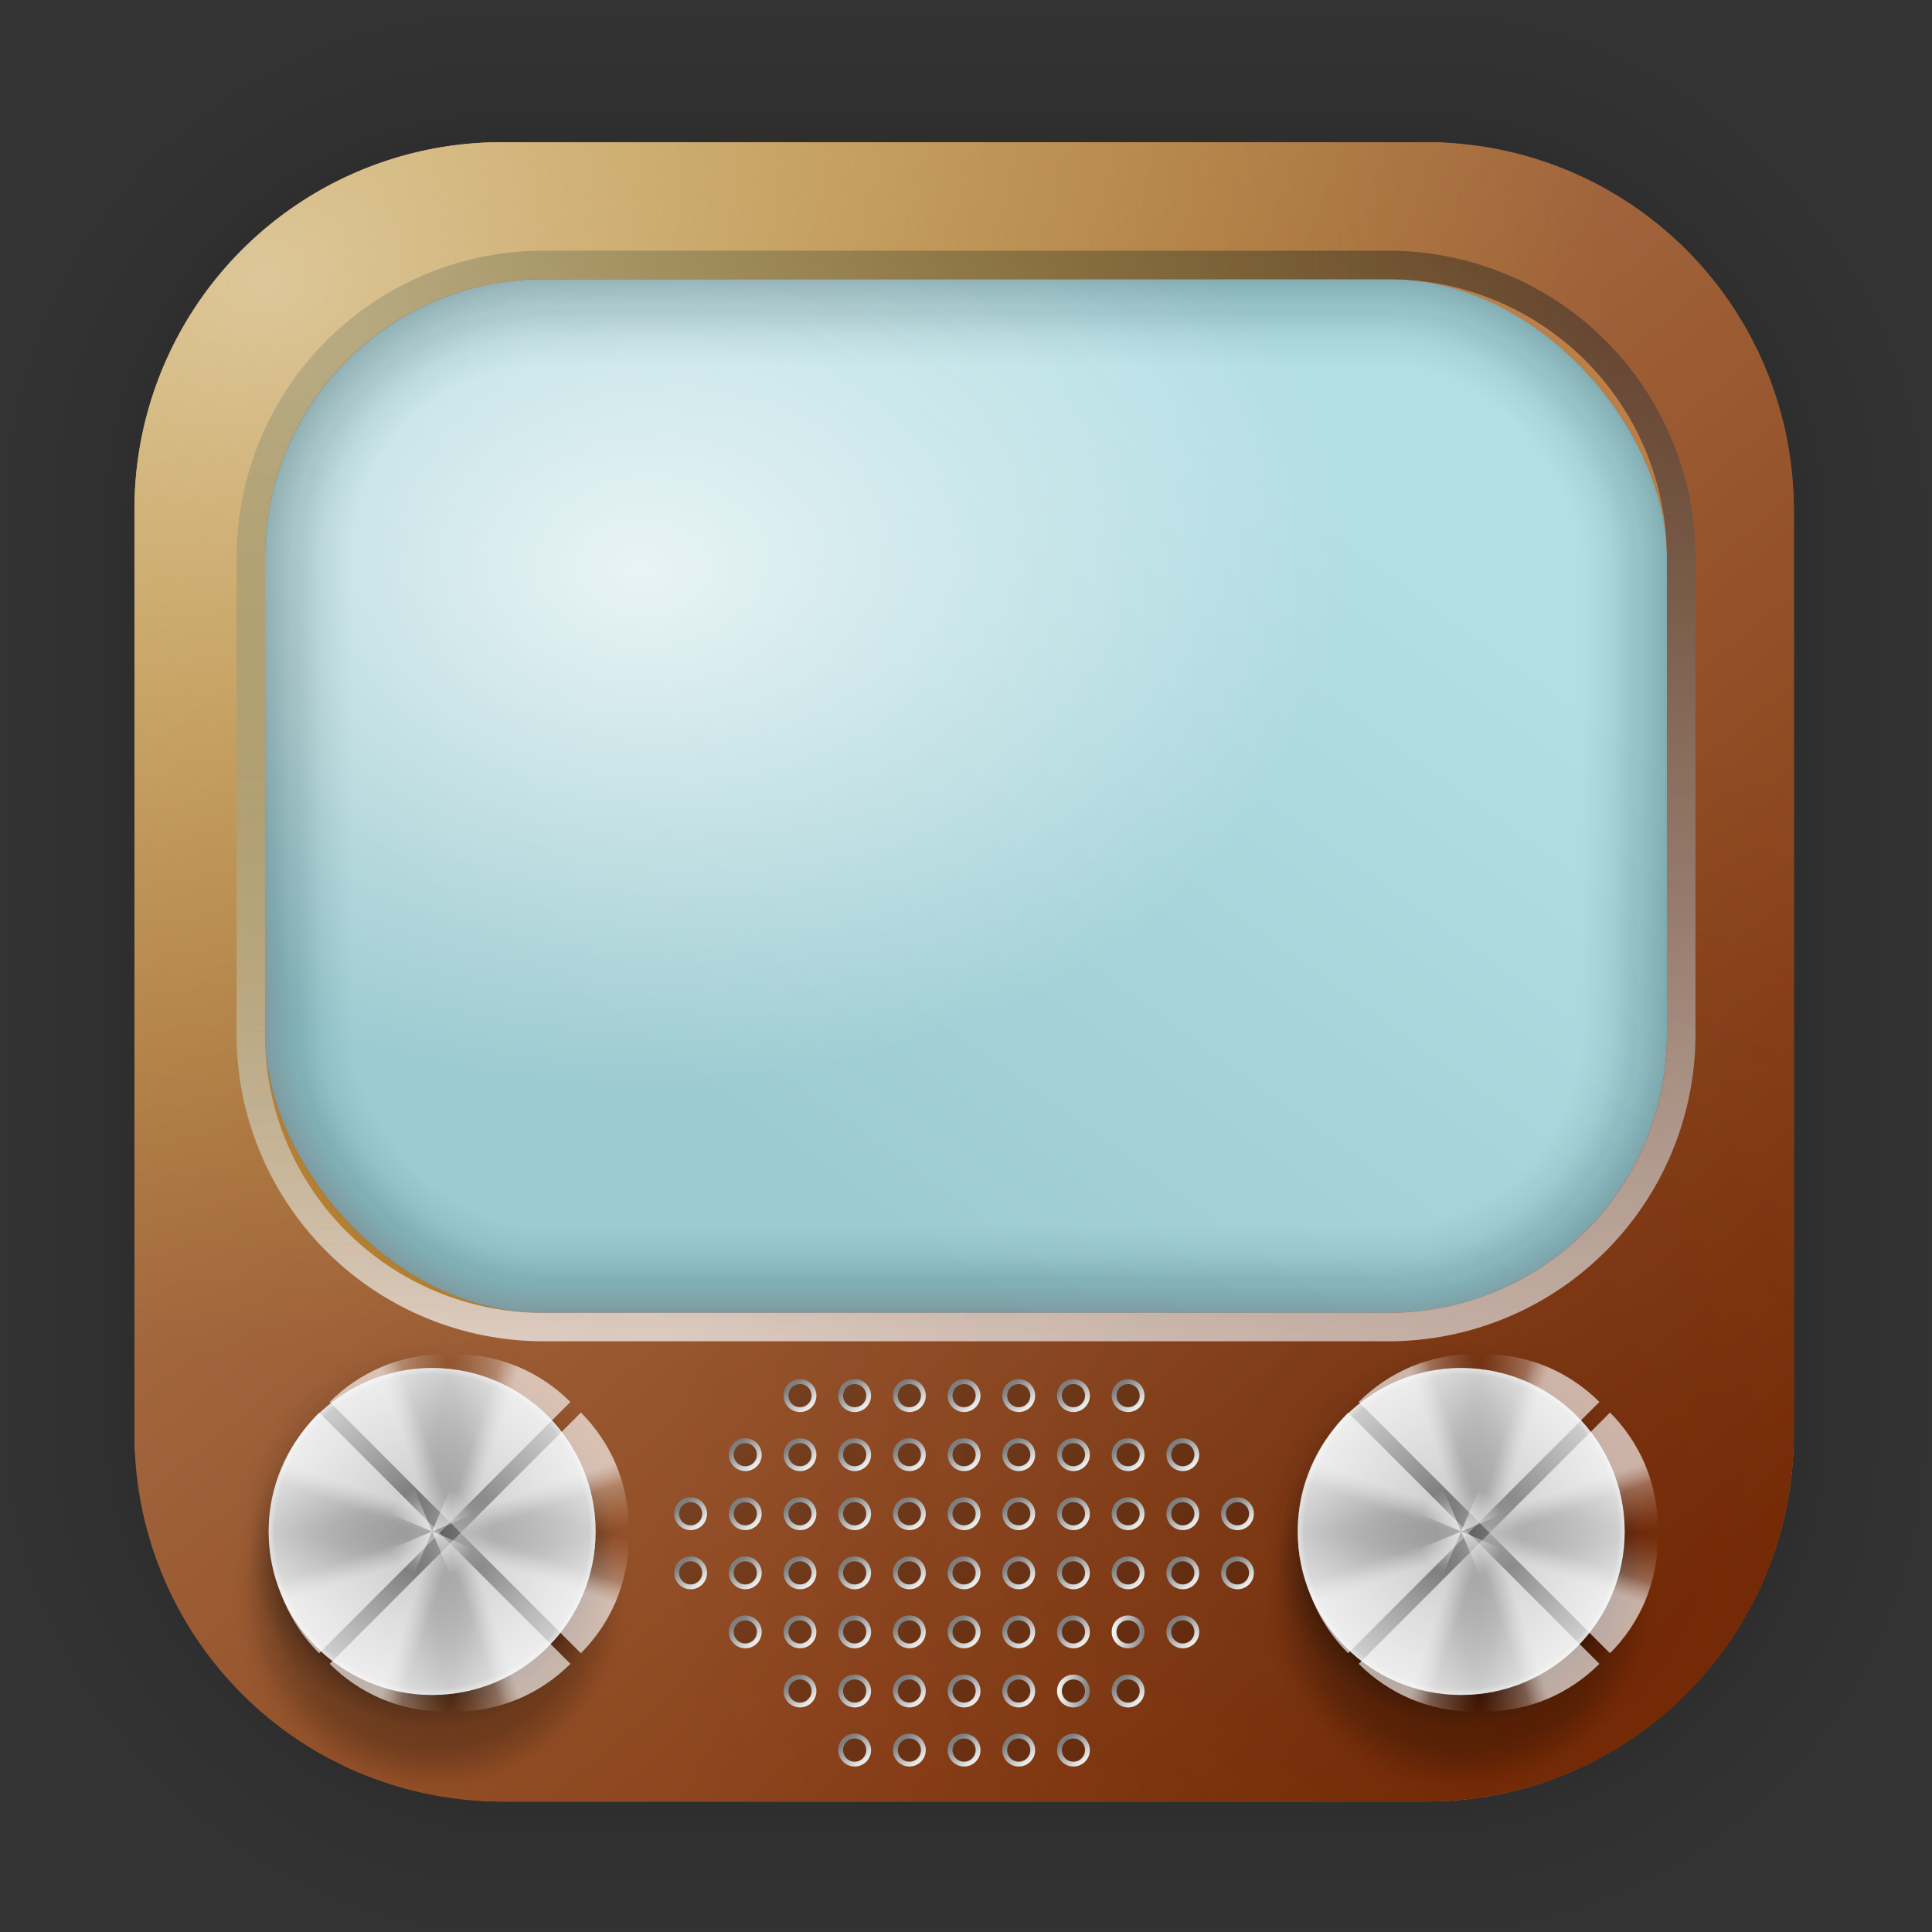 <svg xmlns="http://www.w3.org/2000/svg" xmlns:xlink="http://www.w3.org/1999/xlink" width="128" height="128" viewBox="0 0 33.867 33.867"><rect x="0" y="0" width="33.867" height="33.867" fill="#333333" stroke="none"/><defs><linearGradient gradientTransform="translate(-111.815 -37.228) scale(.976)" gradientUnits="userSpaceOnUse" y2="70.68" x2="132.211" y1="40.946" x1="132.164" id="o" xlink:href="#a"/><linearGradient id="a"><stop offset="0" style="stop-color:#ecad4e;stop-opacity:1"/><stop offset="1" style="stop-color:#da8e22;stop-opacity:1"/></linearGradient><linearGradient xlink:href="#b" id="p" x1="13.521" y1="20.163" x2="22.191" y2="8.089" gradientUnits="userSpaceOnUse" gradientTransform="translate(-.04 -.025)"/><linearGradient id="b"><stop style="stop-color:#9ccbd1;stop-opacity:1" offset="0"/><stop style="stop-color:#b3dee4;stop-opacity:1" offset="1"/></linearGradient><linearGradient id="g"><stop style="stop-color:#fff;stop-opacity:1" offset="0"/><stop style="stop-color:#fff;stop-opacity:0" offset="1"/></linearGradient><linearGradient xlink:href="#c" id="r" gradientUnits="userSpaceOnUse" gradientTransform="translate(-111.815 -37.228) scale(.976)" x1="119.359" y1="43.171" x2="141.492" y2="69.925"/><linearGradient id="c"><stop style="stop-color:#b88960;stop-opacity:1" offset="0"/><stop style="stop-color:#7e2e07;stop-opacity:1" offset="1"/></linearGradient><linearGradient xlink:href="#d" id="s" x1="63.406" y1="91.513" x2="62.047" y2="16.434" gradientUnits="userSpaceOnUse" gradientTransform="translate(-.04 -.025) scale(.265)"/><linearGradient id="d"><stop style="stop-color:#fff;stop-opacity:1" offset="0"/><stop style="stop-color:#1a1a1a;stop-opacity:.624" offset="1"/></linearGradient><linearGradient id="h"><stop style="stop-color:#270903;stop-opacity:1" offset="0"/><stop style="stop-color:#270903;stop-opacity:0" offset="1"/></linearGradient><linearGradient y2="23.338" x2="6.634" y1="23.876" x1="7.104" gradientTransform="translate(12.687 -1.966)" gradientUnits="userSpaceOnUse" id="u" xlink:href="#e"/><linearGradient id="e"><stop offset="0" style="stop-color:#fafbfb;stop-opacity:1"/><stop offset="1" style="stop-color:#7e7e7e;stop-opacity:1"/></linearGradient><linearGradient y2="23.338" x2="6.634" y1="23.876" x1="7.104" gradientTransform="translate(11.44 -1.966)" gradientUnits="userSpaceOnUse" id="v" xlink:href="#e"/><linearGradient y2="23.338" x2="6.634" y1="23.876" x1="7.104" gradientTransform="translate(10.194 -1.966)" gradientUnits="userSpaceOnUse" id="w" xlink:href="#e"/><linearGradient id="an" x1="20.332" y1="26.344" x2="21.081" y2="26.344" gradientUnits="userSpaceOnUse"><stop offset="0" style="stop-color:#fafbfb;stop-opacity:1"/><stop offset="1" style="stop-color:#7e7e7e;stop-opacity:1"/></linearGradient><linearGradient y2="23.338" x2="6.634" y1="23.876" x1="7.104" gradientTransform="translate(8.948 -1.966)" gradientUnits="userSpaceOnUse" id="x" xlink:href="#e"/><linearGradient y2="23.338" x2="6.634" y1="23.876" x1="7.104" gradientTransform="translate(7.701 -1.966)" gradientUnits="userSpaceOnUse" id="y" xlink:href="#e"/><linearGradient y2="23.338" x2="6.634" y1="23.876" x1="7.104" gradientTransform="translate(6.454 -1.966)" gradientUnits="userSpaceOnUse" id="z" xlink:href="#e"/><linearGradient y2="23.338" x2="6.634" y1="23.876" x1="7.104" gradientTransform="translate(13.934 -1.966)" gradientUnits="userSpaceOnUse" id="A" xlink:href="#e"/><linearGradient id="ap" x1="19.085" y1="28.055" x2="19.834" y2="28.055" gradientUnits="userSpaceOnUse"><stop offset="0" style="stop-color:#fafbfb;stop-opacity:1"/><stop offset="1" style="stop-color:#7e7e7e;stop-opacity:1"/></linearGradient><linearGradient y2="23.338" x2="6.634" y1="23.876" x1="7.104" gradientTransform="translate(12.687 -.992)" gradientUnits="userSpaceOnUse" id="B" xlink:href="#e"/><linearGradient y2="23.338" x2="6.634" y1="23.876" x1="7.104" gradientTransform="translate(11.44 -.992)" gradientUnits="userSpaceOnUse" id="C" xlink:href="#e"/><linearGradient y2="23.338" x2="6.634" y1="23.876" x1="7.104" gradientTransform="translate(10.194 -.992)" gradientUnits="userSpaceOnUse" id="D" xlink:href="#e"/><linearGradient y2="23.338" x2="6.634" y1="23.876" x1="7.104" gradientTransform="translate(8.948 -.992)" gradientUnits="userSpaceOnUse" id="E" xlink:href="#e"/><linearGradient y2="23.338" x2="6.634" y1="23.876" x1="7.104" gradientTransform="translate(7.701 -.992)" gradientUnits="userSpaceOnUse" id="F" xlink:href="#e"/><linearGradient y2="23.338" x2="6.634" y1="23.876" x1="7.104" gradientTransform="translate(6.454 -.992)" gradientUnits="userSpaceOnUse" id="G" xlink:href="#e"/><linearGradient y2="23.338" x2="6.634" y1="23.876" x1="7.104" gradientTransform="translate(5.208 -.992)" gradientUnits="userSpaceOnUse" id="H" xlink:href="#e"/><linearGradient y2="23.338" x2="6.634" y1="23.876" x1="7.104" gradientTransform="translate(13.934 -.992)" gradientUnits="userSpaceOnUse" id="I" xlink:href="#e"/><linearGradient y2="23.338" x2="6.634" y1="23.876" x1="7.104" gradientTransform="translate(15.18 -.992)" gradientUnits="userSpaceOnUse" id="J" xlink:href="#e"/><linearGradient y2="23.338" x2="6.634" y1="23.876" x1="7.104" gradientTransform="translate(12.687 .173)" gradientUnits="userSpaceOnUse" id="K" xlink:href="#e"/><linearGradient y2="23.338" x2="6.634" y1="23.876" x1="7.104" gradientTransform="translate(11.44 .173)" gradientUnits="userSpaceOnUse" id="L" xlink:href="#e"/><linearGradient y2="23.338" x2="6.634" y1="23.876" x1="7.104" gradientTransform="translate(10.194 .173)" gradientUnits="userSpaceOnUse" id="M" xlink:href="#e"/><linearGradient y2="23.338" x2="6.634" y1="23.876" x1="7.104" gradientTransform="translate(8.948 .173)" gradientUnits="userSpaceOnUse" id="N" xlink:href="#e"/><linearGradient y2="23.338" x2="6.634" y1="23.876" x1="7.104" gradientTransform="translate(7.701 .173)" gradientUnits="userSpaceOnUse" id="O" xlink:href="#e"/><linearGradient y2="23.338" x2="6.634" y1="23.876" x1="7.104" gradientTransform="translate(6.454 .173)" gradientUnits="userSpaceOnUse" id="P" xlink:href="#e"/><linearGradient y2="23.338" x2="6.634" y1="23.876" x1="7.104" gradientTransform="translate(5.208 .173)" gradientUnits="userSpaceOnUse" id="Q" xlink:href="#e"/><linearGradient y2="23.338" x2="6.634" y1="23.876" x1="7.104" gradientTransform="translate(3.961 .173)" gradientUnits="userSpaceOnUse" id="R" xlink:href="#e"/><linearGradient y2="23.338" x2="6.634" y1="23.876" x1="7.104" gradientTransform="translate(13.934 .173)" gradientUnits="userSpaceOnUse" id="S" xlink:href="#e"/><linearGradient y2="23.338" x2="6.634" y1="23.876" x1="7.104" gradientTransform="translate(16.427 .173)" gradientUnits="userSpaceOnUse" id="T" xlink:href="#e"/><linearGradient y2="23.338" x2="6.634" y1="23.876" x1="7.104" gradientTransform="translate(15.18 .173)" gradientUnits="userSpaceOnUse" id="U" xlink:href="#e"/><linearGradient y2="23.338" x2="6.634" y1="23.876" x1="7.104" gradientTransform="translate(12.687 1.551)" gradientUnits="userSpaceOnUse" id="V" xlink:href="#e"/><linearGradient y2="23.338" x2="6.634" y1="23.876" x1="7.104" gradientTransform="translate(11.44 1.551)" gradientUnits="userSpaceOnUse" id="W" xlink:href="#e"/><linearGradient y2="23.338" x2="6.634" y1="23.876" x1="7.104" gradientTransform="translate(10.194 1.551)" gradientUnits="userSpaceOnUse" id="X" xlink:href="#e"/><linearGradient y2="23.338" x2="6.634" y1="23.876" x1="7.104" gradientTransform="translate(8.948 1.551)" gradientUnits="userSpaceOnUse" id="Y" xlink:href="#e"/><linearGradient y2="23.338" x2="6.634" y1="23.876" x1="7.104" gradientTransform="translate(7.701 1.551)" gradientUnits="userSpaceOnUse" id="Z" xlink:href="#e"/><linearGradient y2="23.338" x2="6.634" y1="23.876" x1="7.104" gradientTransform="translate(6.454 1.551)" gradientUnits="userSpaceOnUse" id="aa" xlink:href="#e"/><linearGradient y2="23.338" x2="6.634" y1="23.876" x1="7.104" gradientTransform="translate(5.208 1.551)" gradientUnits="userSpaceOnUse" id="ab" xlink:href="#e"/><linearGradient y2="23.338" x2="6.634" y1="23.876" x1="7.104" gradientTransform="translate(3.961 1.551)" gradientUnits="userSpaceOnUse" id="ac" xlink:href="#e"/><linearGradient y2="23.338" x2="6.634" y1="23.876" x1="7.104" gradientTransform="translate(13.934 1.551)" gradientUnits="userSpaceOnUse" id="ad" xlink:href="#e"/><linearGradient y2="23.338" x2="6.634" y1="23.876" x1="7.104" gradientTransform="translate(16.427 1.551)" gradientUnits="userSpaceOnUse" id="ae" xlink:href="#e"/><linearGradient y2="23.338" x2="6.634" y1="23.876" x1="7.104" gradientTransform="translate(15.18 1.551)" gradientUnits="userSpaceOnUse" id="af" xlink:href="#e"/><linearGradient y2="23.338" x2="6.634" y1="23.876" x1="7.104" gradientTransform="translate(12.687 3.12)" gradientUnits="userSpaceOnUse" id="ag" xlink:href="#e"/><linearGradient y2="23.338" x2="6.634" y1="23.876" x1="7.104" gradientTransform="translate(11.44 3.12)" gradientUnits="userSpaceOnUse" id="ah" xlink:href="#e"/><linearGradient y2="23.338" x2="6.634" y1="23.876" x1="7.104" gradientTransform="translate(10.194 3.12)" gradientUnits="userSpaceOnUse" id="ai" xlink:href="#e"/><linearGradient y2="23.338" x2="6.634" y1="23.876" x1="7.104" gradientTransform="translate(8.948 3.12)" gradientUnits="userSpaceOnUse" id="aj" xlink:href="#e"/><linearGradient y2="23.338" x2="6.634" y1="23.876" x1="7.104" gradientTransform="translate(7.701 3.12)" gradientUnits="userSpaceOnUse" id="ak" xlink:href="#e"/><linearGradient y2="23.338" x2="6.634" y1="23.876" x1="7.104" gradientTransform="translate(6.454 3.12)" gradientUnits="userSpaceOnUse" id="al" xlink:href="#e"/><linearGradient y2="23.338" x2="6.634" y1="23.876" x1="7.104" gradientTransform="translate(5.208 3.12)" gradientUnits="userSpaceOnUse" id="am" xlink:href="#e"/><linearGradient y2="23.338" x2="6.634" y1="23.876" x1="7.104" gradientTransform="translate(15.18 3.12)" gradientUnits="userSpaceOnUse" id="ao" xlink:href="#e"/><linearGradient y2="23.338" x2="6.634" y1="23.876" x1="7.104" gradientTransform="translate(11.44 4.83)" gradientUnits="userSpaceOnUse" id="aq" xlink:href="#e"/><linearGradient y2="23.338" x2="6.634" y1="23.876" x1="7.104" gradientTransform="translate(10.194 4.83)" gradientUnits="userSpaceOnUse" id="ar" xlink:href="#e"/><linearGradient y2="23.338" x2="6.634" y1="23.876" x1="7.104" gradientTransform="translate(8.948 4.83)" gradientUnits="userSpaceOnUse" id="as" xlink:href="#e"/><linearGradient y2="23.338" x2="6.634" y1="23.876" x1="7.104" gradientTransform="translate(7.701 4.83)" gradientUnits="userSpaceOnUse" id="at" xlink:href="#e"/><linearGradient y2="23.338" x2="6.634" y1="23.876" x1="7.104" gradientTransform="translate(6.454 4.83)" gradientUnits="userSpaceOnUse" id="au" xlink:href="#e"/><linearGradient y2="23.338" x2="6.634" y1="23.876" x1="7.104" gradientTransform="translate(13.934 4.83)" gradientUnits="userSpaceOnUse" id="av" xlink:href="#e"/><linearGradient y2="23.338" x2="6.634" y1="23.876" x1="7.104" gradientTransform="translate(12.687 6.114)" gradientUnits="userSpaceOnUse" id="aw" xlink:href="#e"/><linearGradient y2="23.338" x2="6.634" y1="23.876" x1="7.104" gradientTransform="translate(11.44 6.114)" gradientUnits="userSpaceOnUse" id="ax" xlink:href="#e"/><linearGradient y2="23.338" x2="6.634" y1="23.876" x1="7.104" gradientTransform="translate(10.194 6.114)" gradientUnits="userSpaceOnUse" id="ay" xlink:href="#e"/><linearGradient y2="23.338" x2="6.634" y1="23.876" x1="7.104" gradientTransform="translate(8.948 6.114)" gradientUnits="userSpaceOnUse" id="az" xlink:href="#e"/><linearGradient y2="23.338" x2="6.634" y1="23.876" x1="7.104" gradientTransform="translate(7.701 6.114)" gradientUnits="userSpaceOnUse" id="aA" xlink:href="#e"/><linearGradient id="i"><stop offset="0" style="stop-color:#000;stop-opacity:1"/><stop style="stop-color:#000;stop-opacity:.788" offset=".607"/><stop offset=".746" style="stop-color:#000;stop-opacity:.675"/><stop style="stop-color:#000;stop-opacity:.62" offset=".763"/><stop style="stop-color:#000;stop-opacity:.545" offset=".786"/><stop offset=".807" style="stop-color:#000;stop-opacity:.486"/><stop style="stop-color:#000;stop-opacity:.298" offset=".862"/><stop style="stop-color:#000;stop-opacity:.188" offset=".89"/><stop style="stop-color:#000;stop-opacity:.082" offset=".924"/><stop style="stop-color:#000;stop-opacity:.043" offset=".943"/><stop offset=".956" style="stop-color:#000;stop-opacity:.031"/><stop offset=".961" style="stop-color:#000;stop-opacity:.027"/><stop offset=".992" style="stop-color:#000;stop-opacity:0"/><stop offset="1" style="stop-color:#000;stop-opacity:0"/></linearGradient><linearGradient id="j"><stop offset="0" style="stop-color:#000;stop-opacity:1"/><stop style="stop-color:#000;stop-opacity:.878" offset=".592"/><stop offset=".648" style="stop-color:#000;stop-opacity:.565"/><stop style="stop-color:#000;stop-opacity:.525" offset=".682"/><stop offset=".727" style="stop-color:#000;stop-opacity:.443"/><stop offset=".795" style="stop-color:#000;stop-opacity:.286"/><stop offset=".843" style="stop-color:#000;stop-opacity:.184"/><stop style="stop-color:#000;stop-opacity:.078" offset=".903"/><stop offset=".92" style="stop-color:#000;stop-opacity:.063"/><stop offset=".931" style="stop-color:#000;stop-opacity:.055"/><stop offset=".956" style="stop-color:#000;stop-opacity:.031"/><stop offset=".961" style="stop-color:#000;stop-opacity:.027"/><stop offset=".992" style="stop-color:#000;stop-opacity:0"/><stop offset="1" style="stop-color:#000;stop-opacity:0"/></linearGradient><linearGradient id="k"><stop style="stop-color:#000;stop-opacity:1" offset="0"/><stop offset=".716" style="stop-color:#000;stop-opacity:.788"/><stop style="stop-color:#000;stop-opacity:.675" offset=".746"/><stop offset=".763" style="stop-color:#000;stop-opacity:.62"/><stop offset=".786" style="stop-color:#000;stop-opacity:.545"/><stop style="stop-color:#000;stop-opacity:.486" offset=".807"/><stop offset=".862" style="stop-color:#000;stop-opacity:.298"/><stop offset=".89" style="stop-color:#000;stop-opacity:.188"/><stop offset=".924" style="stop-color:#000;stop-opacity:.082"/><stop offset=".943" style="stop-color:#000;stop-opacity:.043"/><stop style="stop-color:#000;stop-opacity:.031" offset=".956"/><stop style="stop-color:#000;stop-opacity:.027" offset=".961"/><stop style="stop-color:#000;stop-opacity:0" offset=".992"/><stop style="stop-color:#000;stop-opacity:0" offset="1"/></linearGradient><linearGradient id="l"><stop offset="0" style="stop-color:#5b5b5b;stop-opacity:1"/><stop offset="1" style="stop-color:#6d6d6d;stop-opacity:0"/></linearGradient><linearGradient xlink:href="#f" id="bp" gradientUnits="userSpaceOnUse" gradientTransform="translate(342.78 -75.932)" x1="254.883" y1="251.438" x2="252.4" y2="258.819"/><linearGradient id="f"><stop offset="0" style="stop-color:#fff;stop-opacity:1"/><stop style="stop-color:#fff;stop-opacity:.973" offset=".063"/><stop offset=".325" style="stop-color:#fff;stop-opacity:.675"/><stop style="stop-color:#fff;stop-opacity:.502" offset=".477"/><stop offset=".761" style="stop-color:#fff;stop-opacity:.2"/><stop style="stop-color:#fff;stop-opacity:.024" offset=".955"/><stop offset="1" style="stop-color:#fff;stop-opacity:0"/></linearGradient><linearGradient xlink:href="#f" id="bq" gradientUnits="userSpaceOnUse" gradientTransform="translate(342.78 -75.932)" x1="254.883" y1="251.438" x2="249.474" y2="271.624"/><linearGradient id="m"><stop offset="0" style="stop-color:#fff;stop-opacity:0"/><stop style="stop-color:#fff;stop-opacity:0" offset=".962"/><stop offset="1" style="stop-color:#fff;stop-opacity:.392"/></linearGradient><linearGradient id="n"><stop style="stop-color:#fbf9c9;stop-opacity:1" offset="0"/><stop style="stop-color:#efe529;stop-opacity:0" offset="1"/></linearGradient><linearGradient xlink:href="#f" id="aF" gradientUnits="userSpaceOnUse" gradientTransform="translate(342.78 -75.932)" x1="254.883" y1="251.438" x2="252.4" y2="258.819"/><linearGradient xlink:href="#f" id="aG" gradientUnits="userSpaceOnUse" gradientTransform="translate(342.78 -75.932)" x1="254.883" y1="251.438" x2="249.474" y2="271.624"/><linearGradient xlink:href="#f" id="aH" gradientUnits="userSpaceOnUse" gradientTransform="translate(342.78 -75.932)" x1="254.883" y1="251.438" x2="252.4" y2="258.819"/><linearGradient xlink:href="#f" id="aI" gradientUnits="userSpaceOnUse" gradientTransform="translate(342.78 -75.932)" x1="254.883" y1="251.438" x2="249.474" y2="271.624"/><linearGradient xlink:href="#f" id="aJ" gradientUnits="userSpaceOnUse" gradientTransform="translate(342.78 -75.932)" x1="254.883" y1="251.438" x2="252.4" y2="258.819"/><linearGradient xlink:href="#f" id="aK" gradientUnits="userSpaceOnUse" gradientTransform="translate(342.78 -75.932)" x1="254.883" y1="251.438" x2="249.474" y2="271.624"/><linearGradient xlink:href="#f" id="aL" gradientUnits="userSpaceOnUse" gradientTransform="translate(342.78 -75.932)" x1="254.883" y1="251.438" x2="252.4" y2="258.819"/><linearGradient xlink:href="#f" id="aM" gradientUnits="userSpaceOnUse" gradientTransform="translate(342.78 -75.932)" x1="254.883" y1="251.438" x2="249.474" y2="271.624"/><linearGradient xlink:href="#f" id="aN" gradientUnits="userSpaceOnUse" gradientTransform="translate(342.78 -75.932)" x1="254.883" y1="251.438" x2="252.4" y2="258.819"/><linearGradient xlink:href="#f" id="aO" gradientUnits="userSpaceOnUse" gradientTransform="translate(342.78 -75.932)" x1="254.883" y1="251.438" x2="249.474" y2="271.624"/><linearGradient xlink:href="#f" id="aP" gradientUnits="userSpaceOnUse" gradientTransform="translate(342.78 -75.932)" x1="254.883" y1="251.438" x2="252.4" y2="258.819"/><linearGradient xlink:href="#f" id="aQ" gradientUnits="userSpaceOnUse" gradientTransform="translate(342.78 -75.932)" x1="254.883" y1="251.438" x2="249.474" y2="271.624"/><linearGradient xlink:href="#f" id="aR" gradientUnits="userSpaceOnUse" gradientTransform="translate(342.78 -75.932)" x1="254.883" y1="251.438" x2="252.4" y2="258.819"/><linearGradient xlink:href="#f" id="aS" gradientUnits="userSpaceOnUse" gradientTransform="translate(342.78 -75.932)" x1="254.883" y1="251.438" x2="249.474" y2="271.624"/><linearGradient xlink:href="#f" id="aT" gradientUnits="userSpaceOnUse" gradientTransform="translate(342.78 -75.932)" x1="254.883" y1="251.438" x2="252.4" y2="258.819"/><linearGradient xlink:href="#f" id="aU" gradientUnits="userSpaceOnUse" gradientTransform="translate(342.78 -75.932)" x1="254.883" y1="251.438" x2="249.474" y2="271.624"/><linearGradient xlink:href="#f" id="bb" gradientUnits="userSpaceOnUse" gradientTransform="translate(342.78 -75.932)" x1="254.883" y1="251.438" x2="252.4" y2="258.819"/><linearGradient xlink:href="#f" id="bc" gradientUnits="userSpaceOnUse" gradientTransform="translate(342.78 -75.932)" x1="254.883" y1="251.438" x2="249.474" y2="271.624"/><linearGradient xlink:href="#f" id="bd" gradientUnits="userSpaceOnUse" gradientTransform="translate(342.78 -75.932)" x1="254.883" y1="251.438" x2="252.4" y2="258.819"/><linearGradient xlink:href="#f" id="be" gradientUnits="userSpaceOnUse" gradientTransform="translate(342.78 -75.932)" x1="254.883" y1="251.438" x2="249.474" y2="271.624"/><linearGradient xlink:href="#f" id="bf" gradientUnits="userSpaceOnUse" gradientTransform="translate(342.78 -75.932)" x1="254.883" y1="251.438" x2="252.4" y2="258.819"/><linearGradient xlink:href="#f" id="bg" gradientUnits="userSpaceOnUse" gradientTransform="translate(342.78 -75.932)" x1="254.883" y1="251.438" x2="249.474" y2="271.624"/><linearGradient xlink:href="#f" id="bh" gradientUnits="userSpaceOnUse" gradientTransform="translate(342.78 -75.932)" x1="254.883" y1="251.438" x2="252.4" y2="258.819"/><linearGradient xlink:href="#f" id="bi" gradientUnits="userSpaceOnUse" gradientTransform="translate(342.78 -75.932)" x1="254.883" y1="251.438" x2="249.474" y2="271.624"/><linearGradient xlink:href="#f" id="bj" gradientUnits="userSpaceOnUse" gradientTransform="translate(342.78 -75.932)" x1="254.883" y1="251.438" x2="252.4" y2="258.819"/><linearGradient xlink:href="#f" id="bk" gradientUnits="userSpaceOnUse" gradientTransform="translate(342.78 -75.932)" x1="254.883" y1="251.438" x2="249.474" y2="271.624"/><linearGradient xlink:href="#f" id="bl" gradientUnits="userSpaceOnUse" gradientTransform="translate(342.78 -75.932)" x1="254.883" y1="251.438" x2="252.4" y2="258.819"/><linearGradient xlink:href="#f" id="bm" gradientUnits="userSpaceOnUse" gradientTransform="translate(342.78 -75.932)" x1="254.883" y1="251.438" x2="249.474" y2="271.624"/><linearGradient xlink:href="#f" id="bn" gradientUnits="userSpaceOnUse" gradientTransform="translate(342.78 -75.932)" x1="254.883" y1="251.438" x2="252.4" y2="258.819"/><linearGradient xlink:href="#f" id="bo" gradientUnits="userSpaceOnUse" gradientTransform="translate(342.78 -75.932)" x1="254.883" y1="251.438" x2="249.474" y2="271.624"/><radialGradient xlink:href="#g" id="q" cx="11.246" cy="8.612" fx="11.246" fy="8.612" r="12.287" gradientTransform="matrix(1 0 0 .737 -.04 3.647)" gradientUnits="userSpaceOnUse"/><radialGradient xlink:href="#h" id="t" cx="98.141" cy="101.655" fx="98.141" fy="101.655" r="54.969" gradientTransform="translate(-.04 -.025) scale(.265)" gradientUnits="userSpaceOnUse"/><radialGradient r="9.633" fy="24.25" fx="24.249" cy="24.25" cx="24.249" gradientTransform="matrix(7.251 .052 -.051 7.226 536.816 -97.516)" gradientUnits="userSpaceOnUse" id="aB" xlink:href="#i"/><radialGradient r="9.633" fy="24.25" fx="24.249" cy="24.25" cx="24.249" gradientTransform="matrix(6.517 0 0 6.441 553.323 -94.144)" gradientUnits="userSpaceOnUse" id="aC" xlink:href="#j"/><radialGradient r="9.633" fy="24.25" fx="24.249" cy="24.25" cx="24.249" gradientTransform="matrix(7.252 0 0 7.167 535.563 -116.71)" gradientUnits="userSpaceOnUse" id="aD" xlink:href="#k"/><radialGradient r="56.185" fy="56.356" fx="711.547" cy="56.356" cx="711.547" gradientUnits="userSpaceOnUse" id="aE" xlink:href="#l"/><radialGradient r="51.77" fy="56.355" fx="711.547" cy="56.355" cx="711.547" gradientTransform="matrix(.296 0 0 .311 500.767 38.827)" gradientUnits="userSpaceOnUse" id="aV" xlink:href="#g"/><radialGradient r="56.185" fy="56.356" fx="711.547" cy="56.356" cx="711.547" gradientUnits="userSpaceOnUse" id="aW" xlink:href="#m"/><radialGradient xlink:href="#i" id="aX" gradientUnits="userSpaceOnUse" gradientTransform="matrix(7.251 .052 -.051 7.226 536.816 -97.516)" cx="24.249" cy="24.25" fx="24.249" fy="24.25" r="9.633"/><radialGradient xlink:href="#j" id="aY" gradientUnits="userSpaceOnUse" gradientTransform="matrix(6.517 0 0 6.441 553.323 -94.144)" cx="24.249" cy="24.25" fx="24.249" fy="24.25" r="9.633"/><radialGradient xlink:href="#k" id="aZ" gradientUnits="userSpaceOnUse" gradientTransform="matrix(7.252 0 0 7.167 535.563 -116.71)" cx="24.249" cy="24.25" fx="24.249" fy="24.25" r="9.633"/><radialGradient xlink:href="#l" id="ba" gradientUnits="userSpaceOnUse" cx="711.547" cy="56.356" fx="711.547" fy="56.356" r="56.185"/><radialGradient xlink:href="#g" id="br" gradientUnits="userSpaceOnUse" gradientTransform="matrix(.296 0 0 .311 500.767 38.827)" cx="711.547" cy="56.355" fx="711.547" fy="56.355" r="51.77"/><radialGradient xlink:href="#m" id="bs" gradientUnits="userSpaceOnUse" cx="711.547" cy="56.356" fx="711.547" fy="56.356" r="56.185"/><radialGradient xlink:href="#n" id="bt" cx="17.709" cy="18.594" fx="17.709" fy="18.594" r="54.969" gradientTransform="matrix(.427 0 0 .344 -2.91 -1.494)" gradientUnits="userSpaceOnUse"/></defs><g style="opacity:.297" transform="translate(-65.788 -37.228) scale(.976)"><rect ry="6.61" rx="6.61" y="40.71" x="69.84" height="29.811" width="29.811" style="fill:none;fill-opacity:1;stroke:#000;stroke-width:.1;stroke-linecap:round;stroke-linejoin:round;stroke-miterlimit:4;stroke-dasharray:none;stroke-opacity:.02"/><rect style="fill:none;fill-opacity:1;stroke:#000;stroke-width:.2;stroke-linecap:round;stroke-linejoin:round;stroke-miterlimit:4;stroke-dasharray:none;stroke-opacity:.02" width="29.811" height="29.811" x="69.84" y="40.71" rx="6.61" ry="6.61"/><rect ry="6.61" rx="6.61" y="40.71" x="69.84" height="29.811" width="29.811" style="fill:none;fill-opacity:1;stroke:#000;stroke-width:.3;stroke-linecap:round;stroke-linejoin:round;stroke-miterlimit:4;stroke-dasharray:none;stroke-opacity:.02"/><rect style="fill:none;fill-opacity:1;stroke:#000;stroke-width:.4;stroke-linecap:round;stroke-linejoin:round;stroke-miterlimit:4;stroke-dasharray:none;stroke-opacity:.02" width="29.811" height="29.811" x="69.84" y="40.71" rx="6.61" ry="6.61"/><rect ry="6.61" rx="6.61" y="40.71" x="69.84" height="29.811" width="29.811" style="fill:none;fill-opacity:1;stroke:#000;stroke-width:.5;stroke-linecap:round;stroke-linejoin:round;stroke-miterlimit:4;stroke-dasharray:none;stroke-opacity:.02"/><rect style="fill:none;fill-opacity:1;stroke:#000;stroke-width:.6;stroke-linecap:round;stroke-linejoin:round;stroke-miterlimit:4;stroke-dasharray:none;stroke-opacity:.02" width="29.811" height="29.811" x="69.84" y="40.71" rx="6.61" ry="6.61"/><rect ry="6.61" rx="6.61" y="40.71" x="69.84" height="29.811" width="29.811" style="fill:none;fill-opacity:1;stroke:#000;stroke-width:.7;stroke-linecap:round;stroke-linejoin:round;stroke-miterlimit:4;stroke-dasharray:none;stroke-opacity:.02"/><rect style="fill:none;fill-opacity:1;stroke:#000;stroke-width:.8;stroke-linecap:round;stroke-linejoin:round;stroke-miterlimit:4;stroke-dasharray:none;stroke-opacity:.02" width="29.811" height="29.811" x="69.84" y="40.71" rx="6.61" ry="6.61"/><rect ry="6.61" rx="6.61" y="40.71" x="69.84" height="29.811" width="29.811" style="fill:none;fill-opacity:1;stroke:#000;stroke-width:1;stroke-linecap:round;stroke-linejoin:round;stroke-miterlimit:4;stroke-dasharray:none;stroke-opacity:.02"/><rect style="fill:none;fill-opacity:1;stroke:#000;stroke-width:1.2;stroke-linecap:round;stroke-linejoin:round;stroke-miterlimit:4;stroke-dasharray:none;stroke-opacity:.02" width="29.811" height="29.811" x="69.84" y="40.71" rx="6.61" ry="6.61"/><rect ry="6.61" rx="6.61" y="40.71" x="69.84" height="29.811" width="29.811" style="fill:none;fill-opacity:1;stroke:#000;stroke-width:1.4;stroke-linecap:round;stroke-linejoin:round;stroke-miterlimit:4;stroke-dasharray:none;stroke-opacity:.02"/><rect style="fill:none;fill-opacity:1;stroke:#000;stroke-width:1.6;stroke-linecap:round;stroke-linejoin:round;stroke-miterlimit:4;stroke-dasharray:none;stroke-opacity:.02" width="29.811" height="29.811" x="69.84" y="40.71" rx="6.61" ry="6.61"/><rect ry="6.61" rx="6.61" y="40.71" x="69.84" height="29.811" width="29.811" style="fill:none;fill-opacity:1;stroke:#000;stroke-width:1.8;stroke-linecap:round;stroke-linejoin:round;stroke-miterlimit:4;stroke-dasharray:none;stroke-opacity:.02"/><rect style="fill:none;fill-opacity:1;stroke:#000;stroke-width:2;stroke-linecap:round;stroke-linejoin:round;stroke-miterlimit:4;stroke-dasharray:none;stroke-opacity:.02" width="29.811" height="29.811" x="69.84" y="40.71" rx="6.61" ry="6.61"/><rect ry="6.61" rx="6.61" y="40.71" x="69.84" height="29.811" width="29.811" style="fill:none;fill-opacity:1;stroke:#000;stroke-width:2.2;stroke-linecap:round;stroke-linejoin:round;stroke-miterlimit:4;stroke-dasharray:none;stroke-opacity:.02"/><rect style="fill:none;fill-opacity:1;stroke:#000;stroke-width:2.6;stroke-linecap:round;stroke-linejoin:round;stroke-miterlimit:4;stroke-dasharray:none;stroke-opacity:.02" width="29.811" height="29.811" x="69.84" y="40.71" rx="6.61" ry="6.61"/><rect ry="6.61" rx="6.61" y="40.71" x="69.84" height="29.811" width="29.811" style="fill:none;fill-opacity:1;stroke:#000;stroke-width:3;stroke-linecap:round;stroke-linejoin:round;stroke-miterlimit:4;stroke-dasharray:none;stroke-opacity:.02"/><rect style="fill:none;fill-opacity:1;stroke:#000;stroke-width:3.4;stroke-linecap:round;stroke-linejoin:round;stroke-miterlimit:4;stroke-dasharray:none;stroke-opacity:.02" width="29.811" height="29.811" x="69.84" y="40.71" rx="6.61" ry="6.61"/><rect ry="6.61" rx="6.61" y="40.71" x="69.84" height="29.811" width="29.811" style="fill:none;fill-opacity:1;stroke:#000;stroke-width:3.8;stroke-linecap:round;stroke-linejoin:round;stroke-miterlimit:4;stroke-dasharray:none;stroke-opacity:.02"/><rect style="fill:none;fill-opacity:1;stroke:#000;stroke-width:4.2;stroke-linecap:round;stroke-linejoin:round;stroke-miterlimit:4;stroke-dasharray:none;stroke-opacity:.02" width="29.811" height="29.811" x="69.84" y="40.71" rx="6.61" ry="6.61"/><rect ry="6.61" rx="6.61" y="40.71" x="69.84" height="29.811" width="29.811" style="fill:none;fill-opacity:1;stroke:#000;stroke-width:4.6;stroke-linecap:round;stroke-linejoin:round;stroke-miterlimit:4;stroke-dasharray:none;stroke-opacity:.02"/><rect style="fill:none;fill-opacity:1;stroke:#000;stroke-width:5;stroke-linecap:round;stroke-linejoin:round;stroke-miterlimit:4;stroke-dasharray:none;stroke-opacity:.02" width="29.811" height="29.811" x="69.84" y="40.71" rx="6.61" ry="6.61"/></g><rect ry="6.449" rx="6.449" y="2.493" x="2.357" height="29.087" width="29.087" style="fill:url(#o);fill-opacity:1;stroke-width:2.688;stroke-linecap:round;stroke-linejoin:round"/><rect style="opacity:.914;fill:#94d1d9;fill-opacity:1;fill-rule:evenodd;stroke:none;stroke-width:.3;stroke-linecap:square;stroke-miterlimit:4;stroke-dasharray:none;stroke-dashoffset:0;stroke-opacity:1" width="24.574" height="18.118" x="4.646" y="4.895" ry="4.883" rx="4.883"/><rect rx="4.883" ry="4.883" y="4.895" x="4.646" height="18.118" width="24.574" style="opacity:1;fill:url(#p);fill-opacity:1;fill-rule:evenodd;stroke:none;stroke-width:.3;stroke-linecap:square;stroke-miterlimit:4;stroke-dasharray:none;stroke-dashoffset:0;stroke-opacity:1"/><rect style="opacity:.741;fill:url(#q);fill-opacity:1;fill-rule:evenodd;stroke:none;stroke-width:.3;stroke-linecap:square;stroke-miterlimit:4;stroke-dasharray:none;stroke-dashoffset:0;stroke-opacity:1" width="24.574" height="18.118" x="4.646" y="4.895" ry="4.883" rx="4.883"/><g transform="translate(-28.986 -.025)" style="opacity:1"><rect rx="4.883" ry="4.883" y="4.92" x="33.632" height="18.118" width="24.574" style="opacity:.914;fill:none;fill-opacity:1;fill-rule:evenodd;stroke:#000;stroke-width:.05;stroke-linecap:square;stroke-miterlimit:4;stroke-dasharray:none;stroke-dashoffset:0;stroke-opacity:.008"/><rect style="opacity:.914;fill:none;fill-opacity:1;fill-rule:evenodd;stroke:#000;stroke-width:.1;stroke-linecap:square;stroke-miterlimit:4;stroke-dasharray:none;stroke-dashoffset:0;stroke-opacity:.008" width="24.574" height="18.118" x="33.632" y="4.92" ry="4.883" rx="4.883"/><rect rx="4.883" ry="4.883" y="4.92" x="33.632" height="18.118" width="24.574" style="opacity:.914;fill:none;fill-opacity:1;fill-rule:evenodd;stroke:#000;stroke-width:.15;stroke-linecap:square;stroke-miterlimit:4;stroke-dasharray:none;stroke-dashoffset:0;stroke-opacity:.008"/><rect style="opacity:.914;fill:none;fill-opacity:1;fill-rule:evenodd;stroke:#000;stroke-width:.2;stroke-linecap:square;stroke-miterlimit:4;stroke-dasharray:none;stroke-dashoffset:0;stroke-opacity:.008" width="24.574" height="18.118" x="33.632" y="4.92" ry="4.883" rx="4.883"/><rect rx="4.883" ry="4.883" y="4.92" x="33.632" height="18.118" width="24.574" style="opacity:.914;fill:none;fill-opacity:1;fill-rule:evenodd;stroke:#000;stroke-width:.25;stroke-linecap:square;stroke-miterlimit:4;stroke-dasharray:none;stroke-dashoffset:0;stroke-opacity:.008"/><rect style="opacity:.914;fill:none;fill-opacity:1;fill-rule:evenodd;stroke:#000;stroke-width:.3;stroke-linecap:square;stroke-miterlimit:4;stroke-dasharray:none;stroke-dashoffset:0;stroke-opacity:.008" width="24.574" height="18.118" x="33.632" y="4.92" ry="4.883" rx="4.883"/><rect rx="4.883" ry="4.883" y="4.92" x="33.632" height="18.118" width="24.574" style="opacity:.914;fill:none;fill-opacity:1;fill-rule:evenodd;stroke:#000;stroke-width:.35;stroke-linecap:square;stroke-miterlimit:4;stroke-dasharray:none;stroke-dashoffset:0;stroke-opacity:.008"/><rect style="opacity:.914;fill:none;fill-opacity:1;fill-rule:evenodd;stroke:#000;stroke-width:.4;stroke-linecap:square;stroke-miterlimit:4;stroke-dasharray:none;stroke-dashoffset:0;stroke-opacity:.008" width="24.574" height="18.118" x="33.632" y="4.92" ry="4.883" rx="4.883"/><rect rx="4.883" ry="4.883" y="4.92" x="33.632" height="18.118" width="24.574" style="opacity:.914;fill:none;fill-opacity:1;fill-rule:evenodd;stroke:#000;stroke-width:.45;stroke-linecap:square;stroke-miterlimit:4;stroke-dasharray:none;stroke-dashoffset:0;stroke-opacity:.008"/><rect style="opacity:.914;fill:none;fill-opacity:1;fill-rule:evenodd;stroke:#000;stroke-width:.5;stroke-linecap:square;stroke-miterlimit:4;stroke-dasharray:none;stroke-dashoffset:0;stroke-opacity:.008" width="24.574" height="18.118" x="33.632" y="4.92" ry="4.883" rx="4.883"/><rect rx="4.883" ry="4.883" y="4.92" x="33.632" height="18.118" width="24.574" style="opacity:.914;fill:none;fill-opacity:1;fill-rule:evenodd;stroke:#000;stroke-width:.55;stroke-linecap:square;stroke-miterlimit:4;stroke-dasharray:none;stroke-dashoffset:0;stroke-opacity:.008"/><rect style="opacity:.914;fill:none;fill-opacity:1;fill-rule:evenodd;stroke:#000;stroke-width:.6;stroke-linecap:square;stroke-miterlimit:4;stroke-dasharray:none;stroke-dashoffset:0;stroke-opacity:.008" width="24.574" height="18.118" x="33.632" y="4.92" ry="4.883" rx="4.883"/><rect rx="4.883" ry="4.883" y="4.92" x="33.632" height="18.118" width="24.574" style="opacity:.914;fill:none;fill-opacity:1;fill-rule:evenodd;stroke:#000;stroke-width:.65;stroke-linecap:square;stroke-miterlimit:4;stroke-dasharray:none;stroke-dashoffset:0;stroke-opacity:.008"/><rect style="opacity:.914;fill:none;fill-opacity:1;fill-rule:evenodd;stroke:#000;stroke-width:.7;stroke-linecap:square;stroke-miterlimit:4;stroke-dasharray:none;stroke-dashoffset:0;stroke-opacity:.008" width="24.574" height="18.118" x="33.632" y="4.92" ry="4.883" rx="4.883"/><rect rx="4.883" ry="4.883" y="4.92" x="33.632" height="18.118" width="24.574" style="opacity:.914;fill:none;fill-opacity:1;fill-rule:evenodd;stroke:#000;stroke-width:.75;stroke-linecap:square;stroke-miterlimit:4;stroke-dasharray:none;stroke-dashoffset:0;stroke-opacity:.008"/><rect style="opacity:.914;fill:none;fill-opacity:1;fill-rule:evenodd;stroke:#000;stroke-width:.8;stroke-linecap:square;stroke-miterlimit:4;stroke-dasharray:none;stroke-dashoffset:0;stroke-opacity:.008" width="24.574" height="18.118" x="33.632" y="4.92" ry="4.883" rx="4.883"/><rect rx="4.883" ry="4.883" y="4.92" x="33.632" height="18.118" width="24.574" style="opacity:.914;fill:none;fill-opacity:1;fill-rule:evenodd;stroke:#000;stroke-width:.85;stroke-linecap:square;stroke-miterlimit:4;stroke-dasharray:none;stroke-dashoffset:0;stroke-opacity:.008"/><rect style="opacity:.914;fill:none;fill-opacity:1;fill-rule:evenodd;stroke:#000;stroke-width:.9;stroke-linecap:square;stroke-miterlimit:4;stroke-dasharray:none;stroke-dashoffset:0;stroke-opacity:.008" width="24.574" height="18.118" x="33.632" y="4.92" ry="4.883" rx="4.883"/><rect rx="4.883" ry="4.883" y="4.92" x="33.632" height="18.118" width="24.574" style="opacity:.914;fill:none;fill-opacity:1;fill-rule:evenodd;stroke:#000;stroke-width:.95;stroke-linecap:square;stroke-miterlimit:4;stroke-dasharray:none;stroke-dashoffset:0;stroke-opacity:.008"/><rect style="opacity:.914;fill:none;fill-opacity:1;fill-rule:evenodd;stroke:#000;stroke-width:.1;stroke-linecap:square;stroke-miterlimit:4;stroke-dasharray:none;stroke-dashoffset:0;stroke-opacity:.008" width="24.574" height="18.118" x="33.632" y="4.92" ry="4.883" rx="4.883"/><rect rx="4.883" ry="4.883" y="4.92" x="33.632" height="18.118" width="24.574" style="opacity:.914;fill:none;fill-opacity:1;fill-rule:evenodd;stroke:#000;stroke-width:1.15;stroke-linecap:square;stroke-miterlimit:4;stroke-dasharray:none;stroke-dashoffset:0;stroke-opacity:.008"/><rect style="opacity:.914;fill:none;fill-opacity:1;fill-rule:evenodd;stroke:#000;stroke-width:1.2;stroke-linecap:square;stroke-miterlimit:4;stroke-dasharray:none;stroke-dashoffset:0;stroke-opacity:.008" width="24.574" height="18.118" x="33.632" y="4.92" ry="4.883" rx="4.883"/><rect rx="4.883" ry="4.883" y="4.92" x="33.632" height="18.118" width="24.574" style="opacity:.914;fill:none;fill-opacity:1;fill-rule:evenodd;stroke:#000;stroke-width:1.25;stroke-linecap:square;stroke-miterlimit:4;stroke-dasharray:none;stroke-dashoffset:0;stroke-opacity:.008"/><rect style="opacity:.914;fill:none;fill-opacity:1;fill-rule:evenodd;stroke:#000;stroke-width:1.3;stroke-linecap:square;stroke-miterlimit:4;stroke-dasharray:none;stroke-dashoffset:0;stroke-opacity:.008" width="24.574" height="18.118" x="33.632" y="4.92" ry="4.883" rx="4.883"/><rect rx="4.883" ry="4.883" y="4.92" x="33.632" height="18.118" width="24.574" style="opacity:.914;fill:none;fill-opacity:1;fill-rule:evenodd;stroke:#000;stroke-width:1.35;stroke-linecap:square;stroke-miterlimit:4;stroke-dasharray:none;stroke-dashoffset:0;stroke-opacity:.008"/><rect style="opacity:.914;fill:none;fill-opacity:1;fill-rule:evenodd;stroke:#000;stroke-width:1.4;stroke-linecap:square;stroke-miterlimit:4;stroke-dasharray:none;stroke-dashoffset:0;stroke-opacity:.008" width="24.574" height="18.118" x="33.632" y="4.92" ry="4.883" rx="4.883"/><rect rx="4.883" ry="4.883" y="4.92" x="33.632" height="18.118" width="24.574" style="opacity:.914;fill:none;fill-opacity:1;fill-rule:evenodd;stroke:#000;stroke-width:1.45;stroke-linecap:square;stroke-miterlimit:4;stroke-dasharray:none;stroke-dashoffset:0;stroke-opacity:.008"/><rect style="opacity:.914;fill:none;fill-opacity:1;fill-rule:evenodd;stroke:#000;stroke-width:1.5;stroke-linecap:square;stroke-miterlimit:4;stroke-dasharray:none;stroke-dashoffset:0;stroke-opacity:.008" width="24.574" height="18.118" x="33.632" y="4.92" ry="4.883" rx="4.883"/><rect rx="4.883" ry="4.883" y="4.92" x="33.632" height="18.118" width="24.574" style="opacity:.914;fill:none;fill-opacity:1;fill-rule:evenodd;stroke:#000;stroke-width:1.55;stroke-linecap:square;stroke-miterlimit:4;stroke-dasharray:none;stroke-dashoffset:0;stroke-opacity:.008"/><rect style="opacity:.914;fill:none;fill-opacity:1;fill-rule:evenodd;stroke:#000;stroke-width:1.6;stroke-linecap:square;stroke-miterlimit:4;stroke-dasharray:none;stroke-dashoffset:0;stroke-opacity:.008" width="24.574" height="18.118" x="33.632" y="4.92" ry="4.883" rx="4.883"/><rect rx="4.883" ry="4.883" y="4.92" x="33.632" height="18.118" width="24.574" style="opacity:.914;fill:none;fill-opacity:1;fill-rule:evenodd;stroke:#000;stroke-width:1.65;stroke-linecap:square;stroke-miterlimit:4;stroke-dasharray:none;stroke-dashoffset:0;stroke-opacity:.008"/><rect style="opacity:.914;fill:none;fill-opacity:1;fill-rule:evenodd;stroke:#000;stroke-width:1.7;stroke-linecap:square;stroke-miterlimit:4;stroke-dasharray:none;stroke-dashoffset:0;stroke-opacity:.008" width="24.574" height="18.118" x="33.632" y="4.92" ry="4.883" rx="4.883"/><rect rx="4.883" ry="4.883" y="4.92" x="33.632" height="18.118" width="24.574" style="opacity:.914;fill:none;fill-opacity:1;fill-rule:evenodd;stroke:#000;stroke-width:1.75;stroke-linecap:square;stroke-miterlimit:4;stroke-dasharray:none;stroke-dashoffset:0;stroke-opacity:.008"/><rect style="opacity:.914;fill:none;fill-opacity:1;fill-rule:evenodd;stroke:#000;stroke-width:1.8;stroke-linecap:square;stroke-miterlimit:4;stroke-dasharray:none;stroke-dashoffset:0;stroke-opacity:.008" width="24.574" height="18.118" x="33.632" y="4.92" ry="4.883" rx="4.883"/><rect rx="4.883" ry="4.883" y="4.92" x="33.632" height="18.118" width="24.574" style="opacity:.914;fill:none;fill-opacity:1;fill-rule:evenodd;stroke:#000;stroke-width:1.85;stroke-linecap:square;stroke-miterlimit:4;stroke-dasharray:none;stroke-dashoffset:0;stroke-opacity:.008"/><rect style="opacity:.914;fill:none;fill-opacity:1;fill-rule:evenodd;stroke:#000;stroke-width:1.9;stroke-linecap:square;stroke-miterlimit:4;stroke-dasharray:none;stroke-dashoffset:0;stroke-opacity:.008" width="24.574" height="18.118" x="33.632" y="4.92" ry="4.883" rx="4.883"/><rect rx="4.883" ry="4.883" y="4.92" x="33.632" height="18.118" width="24.574" style="opacity:.914;fill:none;fill-opacity:1;fill-rule:evenodd;stroke:#000;stroke-width:1.95;stroke-linecap:square;stroke-miterlimit:4;stroke-dasharray:none;stroke-dashoffset:0;stroke-opacity:.008"/><rect style="opacity:.914;fill:none;fill-opacity:1;fill-rule:evenodd;stroke:#000;stroke-width:2;stroke-linecap:square;stroke-miterlimit:4;stroke-dasharray:none;stroke-dashoffset:0;stroke-opacity:.008" width="24.574" height="18.118" x="33.632" y="4.92" ry="4.883" rx="4.883"/><rect rx="4.883" ry="4.883" y="4.92" x="33.632" height="18.118" width="24.574" style="opacity:.914;fill:none;fill-opacity:1;fill-rule:evenodd;stroke:#000;stroke-width:2.1;stroke-linecap:square;stroke-miterlimit:4;stroke-dasharray:none;stroke-dashoffset:0;stroke-opacity:.008"/><rect style="opacity:.914;fill:none;fill-opacity:1;fill-rule:evenodd;stroke:#000;stroke-width:2.2;stroke-linecap:square;stroke-miterlimit:4;stroke-dasharray:none;stroke-dashoffset:0;stroke-opacity:.008" width="24.574" height="18.118" x="33.632" y="4.92" ry="4.883" rx="4.883"/><rect rx="4.883" ry="4.883" y="4.92" x="33.632" height="18.118" width="24.574" style="opacity:.914;fill:none;fill-opacity:1;fill-rule:evenodd;stroke:#000;stroke-width:2.3;stroke-linecap:square;stroke-miterlimit:4;stroke-dasharray:none;stroke-dashoffset:0;stroke-opacity:.008"/><rect style="opacity:.914;fill:none;fill-opacity:1;fill-rule:evenodd;stroke:#000;stroke-width:2.4;stroke-linecap:square;stroke-miterlimit:4;stroke-dasharray:none;stroke-dashoffset:0;stroke-opacity:.008" width="24.574" height="18.118" x="33.632" y="4.92" ry="4.883" rx="4.883"/><rect rx="4.883" ry="4.883" y="4.92" x="33.632" height="18.118" width="24.574" style="opacity:.914;fill:none;fill-opacity:1;fill-rule:evenodd;stroke:#000;stroke-width:2.5;stroke-linecap:square;stroke-miterlimit:4;stroke-dasharray:none;stroke-dashoffset:0;stroke-opacity:.008"/><rect style="opacity:.914;fill:none;fill-opacity:1;fill-rule:evenodd;stroke:#000;stroke-width:2.6;stroke-linecap:square;stroke-miterlimit:4;stroke-dasharray:none;stroke-dashoffset:0;stroke-opacity:.008" width="24.574" height="18.118" x="33.632" y="4.92" ry="4.883" rx="4.883"/><rect rx="4.883" ry="4.883" y="4.92" x="33.632" height="18.118" width="24.574" style="opacity:.914;fill:none;fill-opacity:1;fill-rule:evenodd;stroke:#000;stroke-width:2.7;stroke-linecap:square;stroke-miterlimit:4;stroke-dasharray:none;stroke-dashoffset:0;stroke-opacity:.008"/><rect style="opacity:.914;fill:none;fill-opacity:1;fill-rule:evenodd;stroke:#000;stroke-width:2.8;stroke-linecap:square;stroke-miterlimit:4;stroke-dasharray:none;stroke-dashoffset:0;stroke-opacity:.008" width="24.574" height="18.118" x="33.632" y="4.92" ry="4.883" rx="4.883"/><rect rx="4.883" ry="4.883" y="4.92" x="33.632" height="18.118" width="24.574" style="opacity:.914;fill:none;fill-opacity:1;fill-rule:evenodd;stroke:#000;stroke-width:2.9;stroke-linecap:square;stroke-miterlimit:4;stroke-dasharray:none;stroke-dashoffset:0;stroke-opacity:.008"/><rect style="opacity:.914;fill:none;fill-opacity:1;fill-rule:evenodd;stroke:#000;stroke-width:3;stroke-linecap:square;stroke-miterlimit:4;stroke-dasharray:none;stroke-dashoffset:0;stroke-opacity:.008" width="24.574" height="18.118" x="33.632" y="4.92" ry="4.883" rx="4.883"/></g><path style="fill:url(#r);fill-opacity:1;stroke-width:2.688;stroke-linecap:round;stroke-linejoin:round" d="M8.807 2.493a6.435 6.435 0 0 0-6.45 6.45V25.13a6.435 6.435 0 0 0 6.45 6.45h16.188a6.435 6.435 0 0 0 6.45-6.45V8.943a6.435 6.435 0 0 0-6.45-6.45zm.723 2.402h14.807a4.872 4.872 0 0 1 4.883 4.883v8.351a4.873 4.873 0 0 1-4.883 4.884H9.53a4.873 4.873 0 0 1-4.884-4.884V9.778A4.872 4.872 0 0 1 9.53 4.895z"/><path style="color:#000;font-style:normal;font-variant:normal;font-weight:400;font-stretch:normal;font-size:medium;line-height:normal;font-family:sans-serif;font-variant-ligatures:normal;font-variant-position:normal;font-variant-caps:normal;font-variant-numeric:normal;font-variant-alternates:normal;font-feature-settings:normal;text-indent:0;text-align:start;text-decoration:none;text-decoration-line:none;text-decoration-style:solid;text-decoration-color:#000;letter-spacing:normal;word-spacing:normal;text-transform:none;writing-mode:lr-tb;direction:ltr;text-orientation:mixed;dominant-baseline:auto;baseline-shift:baseline;text-anchor:start;white-space:normal;shape-padding:0;clip-rule:nonzero;display:inline;overflow:visible;visibility:visible;opacity:.741;isolation:auto;mix-blend-mode:normal;color-interpolation:sRGB;color-interpolation-filters:linearRGB;solid-color:#000;solid-opacity:1;vector-effect:none;fill:url(#s);fill-opacity:1;fill-rule:evenodd;stroke:none;stroke-width:1;stroke-linecap:square;stroke-linejoin:miter;stroke-miterlimit:4;stroke-dasharray:none;stroke-dashoffset:0;stroke-opacity:1;color-rendering:auto;image-rendering:auto;shape-rendering:auto;text-rendering:auto;enable-background:accumulate" d="M9.53 4.395a5.381 5.381 0 0 0-5.383 5.382v8.352a5.381 5.381 0 0 0 5.382 5.383h14.807a5.383 5.383 0 0 0 5.385-5.383V9.777a5.383 5.383 0 0 0-5.385-5.382zm0 .5h14.807a4.872 4.872 0 0 1 4.883 4.883v8.351a4.873 4.873 0 0 1-4.883 4.884H9.53a4.873 4.873 0 0 1-4.884-4.884V9.778A4.872 4.872 0 0 1 9.53 4.895z"/><path style="opacity:.164;fill:url(#t);fill-opacity:1;stroke-width:2.688;stroke-linecap:round;stroke-linejoin:round" d="M8.807 2.493a6.435 6.435 0 0 0-6.45 6.45V25.13a6.435 6.435 0 0 0 6.45 6.45h16.188a6.435 6.435 0 0 0 6.45-6.45V8.943a6.435 6.435 0 0 0-6.45-6.45zm.723 2.402h14.807a4.872 4.872 0 0 1 4.883 4.883v8.351a4.873 4.873 0 0 1-4.883 4.884H9.53a4.873 4.873 0 0 1-4.884-4.884V9.778A4.872 4.872 0 0 1 9.53 4.895z"/><g transform="translate(3.852 7.829) scale(.769)"><circle style="opacity:1;fill:#000;fill-opacity:.207;fill-rule:evenodd;stroke:url(#u);stroke-width:.11;stroke-miterlimit:4;stroke-dasharray:none;stroke-opacity:1" cx="19.46" cy="21.633" r=".319"/><circle r=".319" cy="21.633" cx="18.213" style="opacity:1;fill:#000;fill-opacity:.207;fill-rule:evenodd;stroke:url(#v);stroke-width:.11;stroke-miterlimit:4;stroke-dasharray:none;stroke-opacity:1"/><circle style="opacity:1;fill:#000;fill-opacity:.207;fill-rule:evenodd;stroke:url(#w);stroke-width:.11;stroke-miterlimit:4;stroke-dasharray:none;stroke-opacity:1" cx="16.967" cy="21.633" r=".319"/><circle r=".319" cy="21.633" cx="15.72" style="opacity:1;fill:#000;fill-opacity:.207;fill-rule:evenodd;stroke:url(#x);stroke-width:.11;stroke-miterlimit:4;stroke-dasharray:none;stroke-opacity:1"/><circle style="opacity:1;fill:#000;fill-opacity:.207;fill-rule:evenodd;stroke:url(#y);stroke-width:.11;stroke-miterlimit:4;stroke-dasharray:none;stroke-opacity:1" cx="14.473" cy="21.633" r=".319"/><circle r=".319" cy="21.633" cx="13.227" style="opacity:1;fill:#000;fill-opacity:.207;fill-rule:evenodd;stroke:url(#z);stroke-width:.11;stroke-miterlimit:4;stroke-dasharray:none;stroke-opacity:1"/><circle style="opacity:1;fill:#000;fill-opacity:.207;fill-rule:evenodd;stroke:url(#A);stroke-width:.11;stroke-miterlimit:4;stroke-dasharray:none;stroke-opacity:1" cx="20.706" cy="21.633" r=".319"/></g><g transform="translate(3.852 8.115) scale(.769)"><circle r=".319" cy="22.607" cx="19.46" style="opacity:1;fill:#000;fill-opacity:.207;fill-rule:evenodd;stroke:url(#B);stroke-width:.11;stroke-miterlimit:4;stroke-dasharray:none;stroke-opacity:1"/><circle style="opacity:1;fill:#000;fill-opacity:.207;fill-rule:evenodd;stroke:url(#C);stroke-width:.11;stroke-miterlimit:4;stroke-dasharray:none;stroke-opacity:1" cx="18.213" cy="22.607" r=".319"/><circle r=".319" cy="22.607" cx="16.967" style="opacity:1;fill:#000;fill-opacity:.207;fill-rule:evenodd;stroke:url(#D);stroke-width:.11;stroke-miterlimit:4;stroke-dasharray:none;stroke-opacity:1"/><circle style="opacity:1;fill:#000;fill-opacity:.207;fill-rule:evenodd;stroke:url(#E);stroke-width:.11;stroke-miterlimit:4;stroke-dasharray:none;stroke-opacity:1" cx="15.72" cy="22.607" r=".319"/><circle r=".319" cy="22.607" cx="14.473" style="opacity:1;fill:#000;fill-opacity:.207;fill-rule:evenodd;stroke:url(#F);stroke-width:.11;stroke-miterlimit:4;stroke-dasharray:none;stroke-opacity:1"/><circle style="opacity:1;fill:#000;fill-opacity:.207;fill-rule:evenodd;stroke:url(#G);stroke-width:.11;stroke-miterlimit:4;stroke-dasharray:none;stroke-opacity:1" cx="13.227" cy="22.607" r=".319"/><circle r=".319" cy="22.607" cx="11.98" style="opacity:1;fill:#000;fill-opacity:.207;fill-rule:evenodd;stroke:url(#H);stroke-width:.11;stroke-miterlimit:4;stroke-dasharray:none;stroke-opacity:1"/><circle r=".319" cy="22.607" cx="20.706" style="opacity:1;fill:#000;fill-opacity:.207;fill-rule:evenodd;stroke:url(#I);stroke-width:.11;stroke-miterlimit:4;stroke-dasharray:none;stroke-opacity:1"/><circle r=".319" cy="22.607" cx="21.953" style="opacity:1;fill:#000;fill-opacity:.207;fill-rule:evenodd;stroke:url(#J);stroke-width:.11;stroke-miterlimit:4;stroke-dasharray:none;stroke-opacity:1"/></g><g transform="translate(3.852 8.255) scale(.769)"><circle style="opacity:1;fill:#000;fill-opacity:.207;fill-rule:evenodd;stroke:url(#K);stroke-width:.11;stroke-miterlimit:4;stroke-dasharray:none;stroke-opacity:1" cx="19.46" cy="23.771" r=".319"/><circle r=".319" cy="23.771" cx="18.213" style="opacity:1;fill:#000;fill-opacity:.207;fill-rule:evenodd;stroke:url(#L);stroke-width:.11;stroke-miterlimit:4;stroke-dasharray:none;stroke-opacity:1"/><circle style="opacity:1;fill:#000;fill-opacity:.207;fill-rule:evenodd;stroke:url(#M);stroke-width:.11;stroke-miterlimit:4;stroke-dasharray:none;stroke-opacity:1" cx="16.967" cy="23.771" r=".319"/><circle r=".319" cy="23.771" cx="15.72" style="opacity:1;fill:#000;fill-opacity:.207;fill-rule:evenodd;stroke:url(#N);stroke-width:.11;stroke-miterlimit:4;stroke-dasharray:none;stroke-opacity:1"/><circle style="opacity:1;fill:#000;fill-opacity:.207;fill-rule:evenodd;stroke:url(#O);stroke-width:.11;stroke-miterlimit:4;stroke-dasharray:none;stroke-opacity:1" cx="14.473" cy="23.771" r=".319"/><circle r=".319" cy="23.771" cx="13.227" style="opacity:1;fill:#000;fill-opacity:.207;fill-rule:evenodd;stroke:url(#P);stroke-width:.11;stroke-miterlimit:4;stroke-dasharray:none;stroke-opacity:1"/><circle style="opacity:1;fill:#000;fill-opacity:.207;fill-rule:evenodd;stroke:url(#Q);stroke-width:.11;stroke-miterlimit:4;stroke-dasharray:none;stroke-opacity:1" cx="11.98" cy="23.771" r=".319"/><circle r=".319" cy="23.771" cx="10.734" style="opacity:1;fill:#000;fill-opacity:.207;fill-rule:evenodd;stroke:url(#R);stroke-width:.11;stroke-miterlimit:4;stroke-dasharray:none;stroke-opacity:1"/><circle style="opacity:1;fill:#000;fill-opacity:.207;fill-rule:evenodd;stroke:url(#S);stroke-width:.11;stroke-miterlimit:4;stroke-dasharray:none;stroke-opacity:1" cx="20.706" cy="23.771" r=".319"/><circle r=".319" cy="23.771" cx="23.199" style="opacity:1;fill:#000;fill-opacity:.207;fill-rule:evenodd;stroke:url(#T);stroke-width:.11;stroke-miterlimit:4;stroke-dasharray:none;stroke-opacity:1"/><circle style="opacity:1;fill:#000;fill-opacity:.207;fill-rule:evenodd;stroke:url(#U);stroke-width:.11;stroke-miterlimit:4;stroke-dasharray:none;stroke-opacity:1" cx="21.953" cy="23.771" r=".319"/></g><g transform="translate(3.852 8.231) scale(.769)"><circle r=".319" cy="25.15" cx="19.46" style="opacity:1;fill:#000;fill-opacity:.207;fill-rule:evenodd;stroke:url(#V);stroke-width:.11;stroke-miterlimit:4;stroke-dasharray:none;stroke-opacity:1"/><circle style="opacity:1;fill:#000;fill-opacity:.207;fill-rule:evenodd;stroke:url(#W);stroke-width:.11;stroke-miterlimit:4;stroke-dasharray:none;stroke-opacity:1" cx="18.213" cy="25.15" r=".319"/><circle r=".319" cy="25.15" cx="16.967" style="opacity:1;fill:#000;fill-opacity:.207;fill-rule:evenodd;stroke:url(#X);stroke-width:.11;stroke-miterlimit:4;stroke-dasharray:none;stroke-opacity:1"/><circle style="opacity:1;fill:#000;fill-opacity:.207;fill-rule:evenodd;stroke:url(#Y);stroke-width:.11;stroke-miterlimit:4;stroke-dasharray:none;stroke-opacity:1" cx="15.72" cy="25.15" r=".319"/><circle r=".319" cy="25.15" cx="14.473" style="opacity:1;fill:#000;fill-opacity:.207;fill-rule:evenodd;stroke:url(#Z);stroke-width:.11;stroke-miterlimit:4;stroke-dasharray:none;stroke-opacity:1"/><circle style="opacity:1;fill:#000;fill-opacity:.207;fill-rule:evenodd;stroke:url(#aa);stroke-width:.11;stroke-miterlimit:4;stroke-dasharray:none;stroke-opacity:1" cx="13.227" cy="25.15" r=".319"/><circle r=".319" cy="25.15" cx="11.98" style="opacity:1;fill:#000;fill-opacity:.207;fill-rule:evenodd;stroke:url(#ab);stroke-width:.11;stroke-miterlimit:4;stroke-dasharray:none;stroke-opacity:1"/><circle style="opacity:1;fill:#000;fill-opacity:.207;fill-rule:evenodd;stroke:url(#ac);stroke-width:.11;stroke-miterlimit:4;stroke-dasharray:none;stroke-opacity:1" cx="10.734" cy="25.15" r=".319"/><circle r=".319" cy="25.15" cx="20.706" style="opacity:1;fill:#000;fill-opacity:.207;fill-rule:evenodd;stroke:url(#ad);stroke-width:.11;stroke-miterlimit:4;stroke-dasharray:none;stroke-opacity:1"/><circle style="opacity:1;fill:#000;fill-opacity:.207;fill-rule:evenodd;stroke:url(#ae);stroke-width:.11;stroke-miterlimit:4;stroke-dasharray:none;stroke-opacity:1" cx="23.199" cy="25.15" r=".319"/><circle r=".319" cy="25.15" cx="21.953" style="opacity:1;fill:#000;fill-opacity:.207;fill-rule:evenodd;stroke:url(#af);stroke-width:.11;stroke-miterlimit:4;stroke-dasharray:none;stroke-opacity:1"/></g><g transform="translate(3.852 8.06) scale(.769)"><circle style="opacity:1;fill:#000;fill-opacity:.207;fill-rule:evenodd;stroke:url(#ag);stroke-width:.11;stroke-miterlimit:4;stroke-dasharray:none;stroke-opacity:1" cx="19.46" cy="26.718" r=".319"/><circle r=".319" cy="26.718" cx="18.213" style="opacity:1;fill:#000;fill-opacity:.207;fill-rule:evenodd;stroke:url(#ah);stroke-width:.11;stroke-miterlimit:4;stroke-dasharray:none;stroke-opacity:1"/><circle style="opacity:1;fill:#000;fill-opacity:.207;fill-rule:evenodd;stroke:url(#ai);stroke-width:.11;stroke-miterlimit:4;stroke-dasharray:none;stroke-opacity:1" cx="16.967" cy="26.718" r=".319"/><circle r=".319" cy="26.718" cx="15.72" style="opacity:1;fill:#000;fill-opacity:.207;fill-rule:evenodd;stroke:url(#aj);stroke-width:.11;stroke-miterlimit:4;stroke-dasharray:none;stroke-opacity:1"/><circle style="opacity:1;fill:#000;fill-opacity:.207;fill-rule:evenodd;stroke:url(#ak);stroke-width:.11;stroke-miterlimit:4;stroke-dasharray:none;stroke-opacity:1" cx="14.473" cy="26.718" r=".319"/><circle r=".319" cy="26.718" cx="13.227" style="opacity:1;fill:#000;fill-opacity:.207;fill-rule:evenodd;stroke:url(#al);stroke-width:.11;stroke-miterlimit:4;stroke-dasharray:none;stroke-opacity:1"/><circle style="opacity:1;fill:#000;fill-opacity:.207;fill-rule:evenodd;stroke:url(#am);stroke-width:.11;stroke-miterlimit:4;stroke-dasharray:none;stroke-opacity:1" cx="11.98" cy="26.718" r=".319"/><circle style="opacity:1;fill:#000;fill-opacity:.207;fill-rule:evenodd;stroke:url(#an);stroke-width:.11;stroke-miterlimit:4;stroke-dasharray:none;stroke-opacity:1" cx="20.706" cy="26.718" r=".319"/><circle style="opacity:1;fill:#000;fill-opacity:.207;fill-rule:evenodd;stroke:url(#ao);stroke-width:.11;stroke-miterlimit:4;stroke-dasharray:none;stroke-opacity:1" cx="21.953" cy="26.718" r=".319"/></g><g transform="translate(3.852 7.78) scale(.769)"><circle r=".319" cy="28.43" cx="19.46" style="opacity:1;fill:#000;fill-opacity:.207;fill-rule:evenodd;stroke:url(#ap);stroke-width:.11;stroke-miterlimit:4;stroke-dasharray:none;stroke-opacity:1"/><circle style="opacity:1;fill:#000;fill-opacity:.207;fill-rule:evenodd;stroke:url(#aq);stroke-width:.11;stroke-miterlimit:4;stroke-dasharray:none;stroke-opacity:1" cx="18.213" cy="28.43" r=".319"/><circle r=".319" cy="28.43" cx="16.967" style="opacity:1;fill:#000;fill-opacity:.207;fill-rule:evenodd;stroke:url(#ar);stroke-width:.11;stroke-miterlimit:4;stroke-dasharray:none;stroke-opacity:1"/><circle style="opacity:1;fill:#000;fill-opacity:.207;fill-rule:evenodd;stroke:url(#as);stroke-width:.11;stroke-miterlimit:4;stroke-dasharray:none;stroke-opacity:1" cx="15.72" cy="28.43" r=".319"/><circle r=".319" cy="28.43" cx="14.473" style="opacity:1;fill:#000;fill-opacity:.207;fill-rule:evenodd;stroke:url(#at);stroke-width:.11;stroke-miterlimit:4;stroke-dasharray:none;stroke-opacity:1"/><circle style="opacity:1;fill:#000;fill-opacity:.207;fill-rule:evenodd;stroke:url(#au);stroke-width:.11;stroke-miterlimit:4;stroke-dasharray:none;stroke-opacity:1" cx="13.227" cy="28.43" r=".319"/><circle r=".319" cy="28.43" cx="20.706" style="opacity:1;fill:#000;fill-opacity:.207;fill-rule:evenodd;stroke:url(#av);stroke-width:.11;stroke-miterlimit:4;stroke-dasharray:none;stroke-opacity:1"/></g><g transform="translate(3.852 7.829) scale(.769)"><circle r=".319" cy="29.713" cx="19.46" style="opacity:1;fill:#000;fill-opacity:.207;fill-rule:evenodd;stroke:url(#aw);stroke-width:.11;stroke-miterlimit:4;stroke-dasharray:none;stroke-opacity:1"/><circle style="opacity:1;fill:#000;fill-opacity:.207;fill-rule:evenodd;stroke:url(#ax);stroke-width:.11;stroke-miterlimit:4;stroke-dasharray:none;stroke-opacity:1" cx="18.213" cy="29.713" r=".319"/><circle r=".319" cy="29.713" cx="16.967" style="opacity:1;fill:#000;fill-opacity:.207;fill-rule:evenodd;stroke:url(#ay);stroke-width:.11;stroke-miterlimit:4;stroke-dasharray:none;stroke-opacity:1"/><circle style="opacity:1;fill:#000;fill-opacity:.207;fill-rule:evenodd;stroke:url(#az);stroke-width:.11;stroke-miterlimit:4;stroke-dasharray:none;stroke-opacity:1" cx="15.72" cy="29.713" r=".319"/><circle r=".319" cy="29.713" cx="14.473" style="opacity:1;fill:#000;fill-opacity:.207;fill-rule:evenodd;stroke:url(#aA);stroke-width:.11;stroke-miterlimit:4;stroke-dasharray:none;stroke-opacity:1"/></g><path style="opacity:.357;fill:url(#aB);fill-opacity:1;stroke-width:18.824" d="M711.409-11.95a69.857 90.904 0 0 0-69.856 90.903 69.857 90.904 0 0 0 69.856 90.904 69.857 90.904 0 0 0 69.857-90.904 69.857 90.904 0 0 0-69.857-90.902z" transform="translate(-10.675 23.972) scale(.051)"/><path style="opacity:1;fill:url(#aC);fill-opacity:1;stroke-width:14.744" d="M711.36.007a62.782 62.051 0 0 0-62.78 62.05 62.782 62.051 0 0 0 62.78 62.052 62.782 62.051 0 0 0 62.783-62.052A62.782 62.051 0 0 0 711.36.007Z" transform="translate(-10.675 23.972) scale(.051)"/><path d="M711.409-11.95a69.857 69.043 0 0 0-69.856 69.043 69.857 69.043 0 0 0 69.856 69.043 69.857 69.043 0 0 0 69.857-69.043 69.857 69.043 0 0 0-69.857-69.042z" style="opacity:.172;fill:url(#aD);fill-opacity:1;stroke-width:16.405" transform="translate(-10.675 23.972) scale(.051)"/><path style="opacity:1;fill:#d0d0d0;fill-opacity:1;fill-rule:evenodd;stroke:none;stroke-width:1.028;stroke-opacity:1" d="M767.732 56.356c0 15.515-6.29 29.561-16.457 39.728-10.167 10.168-24.213 16.457-39.728 16.457s-29.562-6.289-39.73-16.457c-10.167-10.167-16.455-24.213-16.455-39.728s6.288-29.562 16.456-39.73C681.985 6.46 696.032.172 711.547.172s29.56 6.288 39.728 16.456c10.168 10.167 16.457 24.214 16.457 39.729z" transform="translate(-10.675 23.972) scale(.051)"/><path d="M767.732 56.356c0 15.515-6.29 29.561-16.457 39.728-10.167 10.168-24.213 16.457-39.728 16.457s-29.562-6.289-39.73-16.457c-10.167-10.167-16.455-24.213-16.455-39.728s6.288-29.562 16.456-39.73C681.985 6.46 696.032.172 711.547.172s29.56 6.288 39.728 16.456c10.168 10.167 16.457 24.214 16.457 39.729z" style="opacity:1;fill:url(#aE);fill-opacity:1;fill-rule:evenodd;stroke:none;stroke-width:1.028;stroke-opacity:1" transform="translate(-10.675 23.972) scale(.051)"/><g style="opacity:.636"><path d="M650.394 225.17c-10.167 10.167-24.214 16.455-39.729 16.455s-29.561-6.288-39.729-16.456c-10.167-10.167-16.456-24.214-16.456-39.729s6.289-29.56 16.456-39.728z" style="opacity:1;fill:url(#aF);fill-opacity:1;fill-rule:evenodd;stroke:none;stroke-width:1.028;stroke-opacity:1" transform="translate(-5.486 17.332) scale(.051)"/><path style="opacity:.591;fill:url(#aG);fill-opacity:1;fill-rule:evenodd;stroke:none;stroke-width:1.028;stroke-opacity:1" d="M650.394 225.17c-10.167 10.167-24.214 16.455-39.729 16.455s-29.561-6.288-39.729-16.456c-10.167-10.167-16.456-24.214-16.456-39.729s6.289-29.56 16.456-39.728z" transform="translate(-5.486 17.332) scale(.051)"/><path style="opacity:1;fill:url(#aH);fill-opacity:1;fill-rule:evenodd;stroke:none;stroke-width:1.028;stroke-opacity:1" d="M650.394 225.17c-10.167 10.167-24.214 16.455-39.729 16.455s-29.561-6.288-39.729-16.456c-10.167-10.167-16.456-24.214-16.456-39.729s6.289-29.56 16.456-39.728z" transform="matrix(0 .051 .051 0 16.388 -4.542)"/><path d="M650.394 225.17c-10.167 10.167-24.214 16.455-39.729 16.455s-29.561-6.288-39.729-16.456c-10.167-10.167-16.456-24.214-16.456-39.729s6.289-29.56 16.456-39.728z" style="opacity:.591;fill:url(#aI);fill-opacity:1;fill-rule:evenodd;stroke:none;stroke-width:1.028;stroke-opacity:1" transform="matrix(0 .051 .051 0 16.388 -4.542)"/><path d="M650.394 225.17c-10.167 10.167-24.214 16.455-39.729 16.455s-29.561-6.288-39.729-16.456c-10.167-10.167-16.456-24.214-16.456-39.729s6.289-29.56 16.456-39.728z" style="opacity:1;fill:url(#aJ);fill-opacity:1;fill-rule:evenodd;stroke:none;stroke-width:1.028;stroke-opacity:1" transform="rotate(180 28.67 18.205) scale(.051)"/><path style="opacity:.591;fill:url(#aK);fill-opacity:1;fill-rule:evenodd;stroke:none;stroke-width:1.028;stroke-opacity:1" d="M650.394 225.17c-10.167 10.167-24.214 16.455-39.729 16.455s-29.561-6.288-39.729-16.456c-10.167-10.167-16.456-24.214-16.456-39.729s6.289-29.56 16.456-39.728z" transform="rotate(180 28.67 18.205) scale(.051)"/><path style="opacity:1;fill:url(#aL);fill-opacity:1;fill-rule:evenodd;stroke:none;stroke-width:1.028;stroke-opacity:1" d="M650.394 225.17c-10.167 10.167-24.214 16.455-39.729 16.455s-29.561-6.288-39.729-16.456c-10.167-10.167-16.456-24.214-16.456-39.729s6.289-29.56 16.456-39.728z" transform="matrix(0 -.051 -.051 0 35.466 58.284)"/><path d="M650.394 225.17c-10.167 10.167-24.214 16.455-39.729 16.455s-29.561-6.288-39.729-16.456c-10.167-10.167-16.456-24.214-16.456-39.729s6.289-29.56 16.456-39.728z" style="opacity:.591;fill:url(#aM);fill-opacity:1;fill-rule:evenodd;stroke:none;stroke-width:1.028;stroke-opacity:1" transform="matrix(0 -.051 -.051 0 35.466 58.284)"/><path d="M650.394 225.17c-10.167 10.167-24.214 16.455-39.729 16.455s-29.561-6.288-39.729-16.456c-10.167-10.167-16.456-24.214-16.456-39.729s6.289-29.56 16.456-39.728z" style="opacity:1;fill:url(#aN);fill-opacity:1;fill-rule:evenodd;stroke:none;stroke-width:1.028;stroke-opacity:1" transform="rotate(90 20.004 15.462) scale(.051)"/><path style="opacity:.591;fill:url(#aO);fill-opacity:1;fill-rule:evenodd;stroke:none;stroke-width:1.028;stroke-opacity:1" d="M650.394 225.17c-10.167 10.167-24.214 16.455-39.729 16.455s-29.561-6.288-39.729-16.456c-10.167-10.167-16.456-24.214-16.456-39.729s6.289-29.56 16.456-39.728z" transform="rotate(90 20.004 15.462) scale(.051)"/><path style="opacity:1;fill:url(#aP);fill-opacity:1;fill-rule:evenodd;stroke:none;stroke-width:1.028;stroke-opacity:1" d="M650.394 225.17c-10.167 10.167-24.214 16.455-39.729 16.455s-29.561-6.288-39.729-16.456c-10.167-10.167-16.456-24.214-16.456-39.729s6.289-29.56 16.456-39.728z" transform="matrix(-.051 0 0 .051 57.34 17.332)"/><path d="M650.394 225.17c-10.167 10.167-24.214 16.455-39.729 16.455s-29.561-6.288-39.729-16.456c-10.167-10.167-16.456-24.214-16.456-39.729s6.289-29.56 16.456-39.728z" style="opacity:.591;fill:url(#aQ);fill-opacity:1;fill-rule:evenodd;stroke:none;stroke-width:1.028;stroke-opacity:1" transform="matrix(-.051 0 0 .051 57.34 17.332)"/><path style="opacity:1;fill:url(#aR);fill-opacity:1;fill-rule:evenodd;stroke:none;stroke-width:1.028;stroke-opacity:1" d="M650.394 225.17c-10.167 10.167-24.214 16.455-39.729 16.455s-29.561-6.288-39.729-16.456c-10.167-10.167-16.456-24.214-16.456-39.729s6.289-29.56 16.456-39.728z" transform="rotate(-90 37.336 20.948) scale(.051)"/><path d="M650.394 225.17c-10.167 10.167-24.214 16.455-39.729 16.455s-29.561-6.288-39.729-16.456c-10.167-10.167-16.456-24.214-16.456-39.729s6.289-29.56 16.456-39.728z" style="opacity:.591;fill:url(#aS);fill-opacity:1;fill-rule:evenodd;stroke:none;stroke-width:1.028;stroke-opacity:1" transform="rotate(-90 37.336 20.948) scale(.051)"/><path d="M650.394 225.17c-10.167 10.167-24.214 16.455-39.729 16.455s-29.561-6.288-39.729-16.456c-10.167-10.167-16.456-24.214-16.456-39.729s6.289-29.56 16.456-39.728z" style="opacity:1;fill:url(#aT);fill-opacity:1;fill-rule:evenodd;stroke:none;stroke-width:1.028;stroke-opacity:1" transform="matrix(.051 0 0 -.051 -5.486 36.41)"/><path style="opacity:.591;fill:url(#aU);fill-opacity:1;fill-rule:evenodd;stroke:none;stroke-width:1.028;stroke-opacity:1" d="M650.394 225.17c-10.167 10.167-24.214 16.455-39.729 16.455s-29.561-6.288-39.729-16.456c-10.167-10.167-16.456-24.214-16.456-39.729s6.289-29.56 16.456-39.728z" transform="matrix(.051 0 0 -.051 -5.486 36.41)"/></g><path style="opacity:.668;fill:url(#aV);fill-opacity:1;fill-rule:evenodd;stroke:none;stroke-width:1.028;stroke-opacity:1" d="M689.678 4.586a56.277 56.277 0 0 0-17.86 12.041 56.277 56.277 0 0 0-12.04 17.86l51.769 21.868zm21.869 51.77 51.77-21.87a56.277 56.277 0 0 0-12.042-17.859 56.277 56.277 0 0 0-17.859-12.041Zm0 0 21.869 51.769a56.277 56.277 0 0 0 17.86-12.041 56.277 56.277 0 0 0 12.04-17.86zm0 0-51.77 21.869a56.277 56.277 0 0 0 12.041 17.859 56.277 56.277 0 0 0 17.86 12.041z" transform="translate(-10.675 23.972) scale(.051)"/><path d="M767.732 56.356c0 15.515-6.29 29.561-16.457 39.728-10.167 10.168-24.213 16.457-39.728 16.457s-29.562-6.289-39.73-16.457c-10.167-10.167-16.455-24.213-16.455-39.728s6.288-29.562 16.456-39.73C681.985 6.46 696.032.172 711.547.172s29.56 6.288 39.728 16.456c10.168 10.167 16.457 24.214 16.457 39.729z" style="opacity:1;fill:url(#aW);fill-opacity:1;fill-rule:evenodd;stroke:none;stroke-width:1.028;stroke-opacity:1" transform="translate(-10.675 23.972) scale(.051)"/><path d="M711.409-11.95a69.857 90.904 0 0 0-69.856 90.903 69.857 90.904 0 0 0 69.856 90.904 69.857 90.904 0 0 0 69.857-90.904 69.857 90.904 0 0 0-69.857-90.902z" style="opacity:.357;fill:url(#aX);fill-opacity:1;stroke-width:18.824" transform="translate(-28.714 23.972) scale(.051)"/><path d="M711.36.007a62.782 62.051 0 0 0-62.78 62.05 62.782 62.051 0 0 0 62.78 62.052 62.782 62.051 0 0 0 62.783-62.052A62.782 62.051 0 0 0 711.36.007Z" style="opacity:1;fill:url(#aY);fill-opacity:1;stroke-width:14.744" transform="translate(-28.714 23.972) scale(.051)"/><path style="opacity:.172;fill:url(#aZ);fill-opacity:1;stroke-width:16.405" d="M711.409-11.95a69.857 69.043 0 0 0-69.856 69.043 69.857 69.043 0 0 0 69.856 69.043 69.857 69.043 0 0 0 69.857-69.043 69.857 69.043 0 0 0-69.857-69.042z" transform="translate(-28.714 23.972) scale(.051)"/><path d="M767.732 56.356c0 15.515-6.29 29.561-16.457 39.728-10.167 10.168-24.213 16.457-39.728 16.457s-29.562-6.289-39.73-16.457c-10.167-10.167-16.455-24.213-16.455-39.728s6.288-29.562 16.456-39.73C681.985 6.46 696.032.172 711.547.172s29.56 6.288 39.728 16.456c10.168 10.167 16.457 24.214 16.457 39.729z" style="opacity:1;fill:#d0d0d0;fill-opacity:1;fill-rule:evenodd;stroke:none;stroke-width:1.028;stroke-opacity:1" transform="translate(-28.714 23.972) scale(.051)"/><path style="opacity:1;fill:url(#ba);fill-opacity:1;fill-rule:evenodd;stroke:none;stroke-width:1.028;stroke-opacity:1" d="M767.732 56.356c0 15.515-6.29 29.561-16.457 39.728-10.167 10.168-24.213 16.457-39.728 16.457s-29.562-6.289-39.73-16.457c-10.167-10.167-16.455-24.213-16.455-39.728s6.288-29.562 16.456-39.73C681.985 6.46 696.032.172 711.547.172s29.56 6.288 39.728 16.456c10.168 10.167 16.457 24.214 16.457 39.729z" transform="translate(-28.714 23.972) scale(.051)"/><g style="opacity:.636"><path style="opacity:1;fill:url(#bb);fill-opacity:1;fill-rule:evenodd;stroke:none;stroke-width:1.028;stroke-opacity:1" d="M650.394 225.17c-10.167 10.167-24.214 16.455-39.729 16.455s-29.561-6.288-39.729-16.456c-10.167-10.167-16.456-24.214-16.456-39.729s6.289-29.56 16.456-39.728z" transform="translate(-23.524 17.332) scale(.051)"/><path d="M650.394 225.17c-10.167 10.167-24.214 16.455-39.729 16.455s-29.561-6.288-39.729-16.456c-10.167-10.167-16.456-24.214-16.456-39.729s6.289-29.56 16.456-39.728z" style="opacity:.591;fill:url(#bc);fill-opacity:1;fill-rule:evenodd;stroke:none;stroke-width:1.028;stroke-opacity:1" transform="translate(-23.524 17.332) scale(.051)"/><path d="M650.394 225.17c-10.167 10.167-24.214 16.455-39.729 16.455s-29.561-6.288-39.729-16.456c-10.167-10.167-16.456-24.214-16.456-39.729s6.289-29.56 16.456-39.728z" style="opacity:1;fill:url(#bd);fill-opacity:1;fill-rule:evenodd;stroke:none;stroke-width:1.028;stroke-opacity:1" transform="matrix(0 .051 .051 0 -1.65 -4.542)"/><path style="opacity:.591;fill:url(#be);fill-opacity:1;fill-rule:evenodd;stroke:none;stroke-width:1.028;stroke-opacity:1" d="M650.394 225.17c-10.167 10.167-24.214 16.455-39.729 16.455s-29.561-6.288-39.729-16.456c-10.167-10.167-16.456-24.214-16.456-39.729s6.289-29.56 16.456-39.728z" transform="matrix(0 .051 .051 0 -1.65 -4.542)"/><path style="opacity:1;fill:url(#bf);fill-opacity:1;fill-rule:evenodd;stroke:none;stroke-width:1.028;stroke-opacity:1" d="M650.394 225.17c-10.167 10.167-24.214 16.455-39.729 16.455s-29.561-6.288-39.729-16.456c-10.167-10.167-16.456-24.214-16.456-39.729s6.289-29.56 16.456-39.728z" transform="rotate(180 19.65 18.205) scale(.051)"/><path d="M650.394 225.17c-10.167 10.167-24.214 16.455-39.729 16.455s-29.561-6.288-39.729-16.456c-10.167-10.167-16.456-24.214-16.456-39.729s6.289-29.56 16.456-39.728z" style="opacity:.591;fill:url(#bg);fill-opacity:1;fill-rule:evenodd;stroke:none;stroke-width:1.028;stroke-opacity:1" transform="rotate(180 19.65 18.205) scale(.051)"/><path d="M650.394 225.17c-10.167 10.167-24.214 16.455-39.729 16.455s-29.561-6.288-39.729-16.456c-10.167-10.167-16.456-24.214-16.456-39.729s6.289-29.56 16.456-39.728z" style="opacity:1;fill:url(#bh);fill-opacity:1;fill-rule:evenodd;stroke:none;stroke-width:1.028;stroke-opacity:1" transform="matrix(0 -.051 -.051 0 17.428 58.284)"/><path style="opacity:.591;fill:url(#bi);fill-opacity:1;fill-rule:evenodd;stroke:none;stroke-width:1.028;stroke-opacity:1" d="M650.394 225.17c-10.167 10.167-24.214 16.455-39.729 16.455s-29.561-6.288-39.729-16.456c-10.167-10.167-16.456-24.214-16.456-39.729s6.289-29.56 16.456-39.728z" transform="matrix(0 -.051 -.051 0 17.428 58.284)"/><path style="opacity:1;fill:url(#bj);fill-opacity:1;fill-rule:evenodd;stroke:none;stroke-width:1.028;stroke-opacity:1" d="M650.394 225.17c-10.167 10.167-24.214 16.455-39.729 16.455s-29.561-6.288-39.729-16.456c-10.167-10.167-16.456-24.214-16.456-39.729s6.289-29.56 16.456-39.728z" transform="rotate(90 10.985 6.443) scale(.051)"/><path d="M650.394 225.17c-10.167 10.167-24.214 16.455-39.729 16.455s-29.561-6.288-39.729-16.456c-10.167-10.167-16.456-24.214-16.456-39.729s6.289-29.56 16.456-39.728z" style="opacity:.591;fill:url(#bk);fill-opacity:1;fill-rule:evenodd;stroke:none;stroke-width:1.028;stroke-opacity:1" transform="rotate(90 10.985 6.443) scale(.051)"/><path d="M650.394 225.17c-10.167 10.167-24.214 16.455-39.729 16.455s-29.561-6.288-39.729-16.456c-10.167-10.167-16.456-24.214-16.456-39.729s6.289-29.56 16.456-39.728z" style="opacity:1;fill:url(#bl);fill-opacity:1;fill-rule:evenodd;stroke:none;stroke-width:1.028;stroke-opacity:1" transform="matrix(-.051 0 0 .051 39.301 17.332)"/><path style="opacity:.591;fill:url(#bm);fill-opacity:1;fill-rule:evenodd;stroke:none;stroke-width:1.028;stroke-opacity:1" d="M650.394 225.17c-10.167 10.167-24.214 16.455-39.729 16.455s-29.561-6.288-39.729-16.456c-10.167-10.167-16.456-24.214-16.456-39.729s6.289-29.56 16.456-39.728z" transform="matrix(-.051 0 0 .051 39.301 17.332)"/><path d="M650.394 225.17c-10.167 10.167-24.214 16.455-39.729 16.455s-29.561-6.288-39.729-16.456c-10.167-10.167-16.456-24.214-16.456-39.729s6.289-29.56 16.456-39.728z" style="opacity:1;fill:url(#bn);fill-opacity:1;fill-rule:evenodd;stroke:none;stroke-width:1.028;stroke-opacity:1" transform="rotate(-90 28.317 29.967) scale(.051)"/><path style="opacity:.591;fill:url(#bo);fill-opacity:1;fill-rule:evenodd;stroke:none;stroke-width:1.028;stroke-opacity:1" d="M650.394 225.17c-10.167 10.167-24.214 16.455-39.729 16.455s-29.561-6.288-39.729-16.456c-10.167-10.167-16.456-24.214-16.456-39.729s6.289-29.56 16.456-39.728z" transform="rotate(-90 28.317 29.967) scale(.051)"/><path style="opacity:1;fill:url(#bp);fill-opacity:1;fill-rule:evenodd;stroke:none;stroke-width:1.028;stroke-opacity:1" d="M650.394 225.17c-10.167 10.167-24.214 16.455-39.729 16.455s-29.561-6.288-39.729-16.456c-10.167-10.167-16.456-24.214-16.456-39.729s6.289-29.56 16.456-39.728z" transform="matrix(.051 0 0 -.051 -23.524 36.41)"/><path d="M650.394 225.17c-10.167 10.167-24.214 16.455-39.729 16.455s-29.561-6.288-39.729-16.456c-10.167-10.167-16.456-24.214-16.456-39.729s6.289-29.56 16.456-39.728z" style="opacity:.591;fill:url(#bq);fill-opacity:1;fill-rule:evenodd;stroke:none;stroke-width:1.028;stroke-opacity:1" transform="matrix(.051 0 0 -.051 -23.524 36.41)"/></g><path d="M689.678 4.586a56.277 56.277 0 0 0-17.86 12.041 56.277 56.277 0 0 0-12.04 17.86l51.769 21.868zm21.869 51.77 51.77-21.87a56.277 56.277 0 0 0-12.042-17.859 56.277 56.277 0 0 0-17.859-12.041Zm0 0 21.869 51.769a56.277 56.277 0 0 0 17.86-12.041 56.277 56.277 0 0 0 12.04-17.86zm0 0-51.77 21.869a56.277 56.277 0 0 0 12.041 17.859 56.277 56.277 0 0 0 17.86 12.041z" style="opacity:.668;fill:url(#br);fill-opacity:1;fill-rule:evenodd;stroke:none;stroke-width:1.028;stroke-opacity:1" transform="translate(-28.714 23.972) scale(.051)"/><path style="opacity:1;fill:url(#bs);fill-opacity:1;fill-rule:evenodd;stroke:none;stroke-width:1.028;stroke-opacity:1" d="M767.732 56.356c0 15.515-6.29 29.561-16.457 39.728-10.167 10.168-24.213 16.457-39.728 16.457s-29.562-6.289-39.73-16.457c-10.167-10.167-16.455-24.213-16.455-39.728s6.288-29.562 16.456-39.73C681.985 6.46 696.032.172 711.547.172s29.56 6.288 39.728 16.456c10.168 10.167 16.457 24.214 16.457 39.729z" transform="translate(-28.714 23.972) scale(.051)"/><path d="M8.807 2.493a6.435 6.435 0 0 0-6.45 6.45V25.13a6.435 6.435 0 0 0 6.45 6.45h16.188a6.435 6.435 0 0 0 6.45-6.45V8.943a6.435 6.435 0 0 0-6.45-6.45zm.723 2.402h14.807a4.872 4.872 0 0 1 4.883 4.883v8.351a4.873 4.873 0 0 1-4.883 4.884H9.53a4.873 4.873 0 0 1-4.884-4.884V9.778A4.872 4.872 0 0 1 9.53 4.895z" style="opacity:.552;fill:url(#bt);fill-opacity:1;stroke-width:2.688;stroke-linecap:round;stroke-linejoin:round"/></svg>